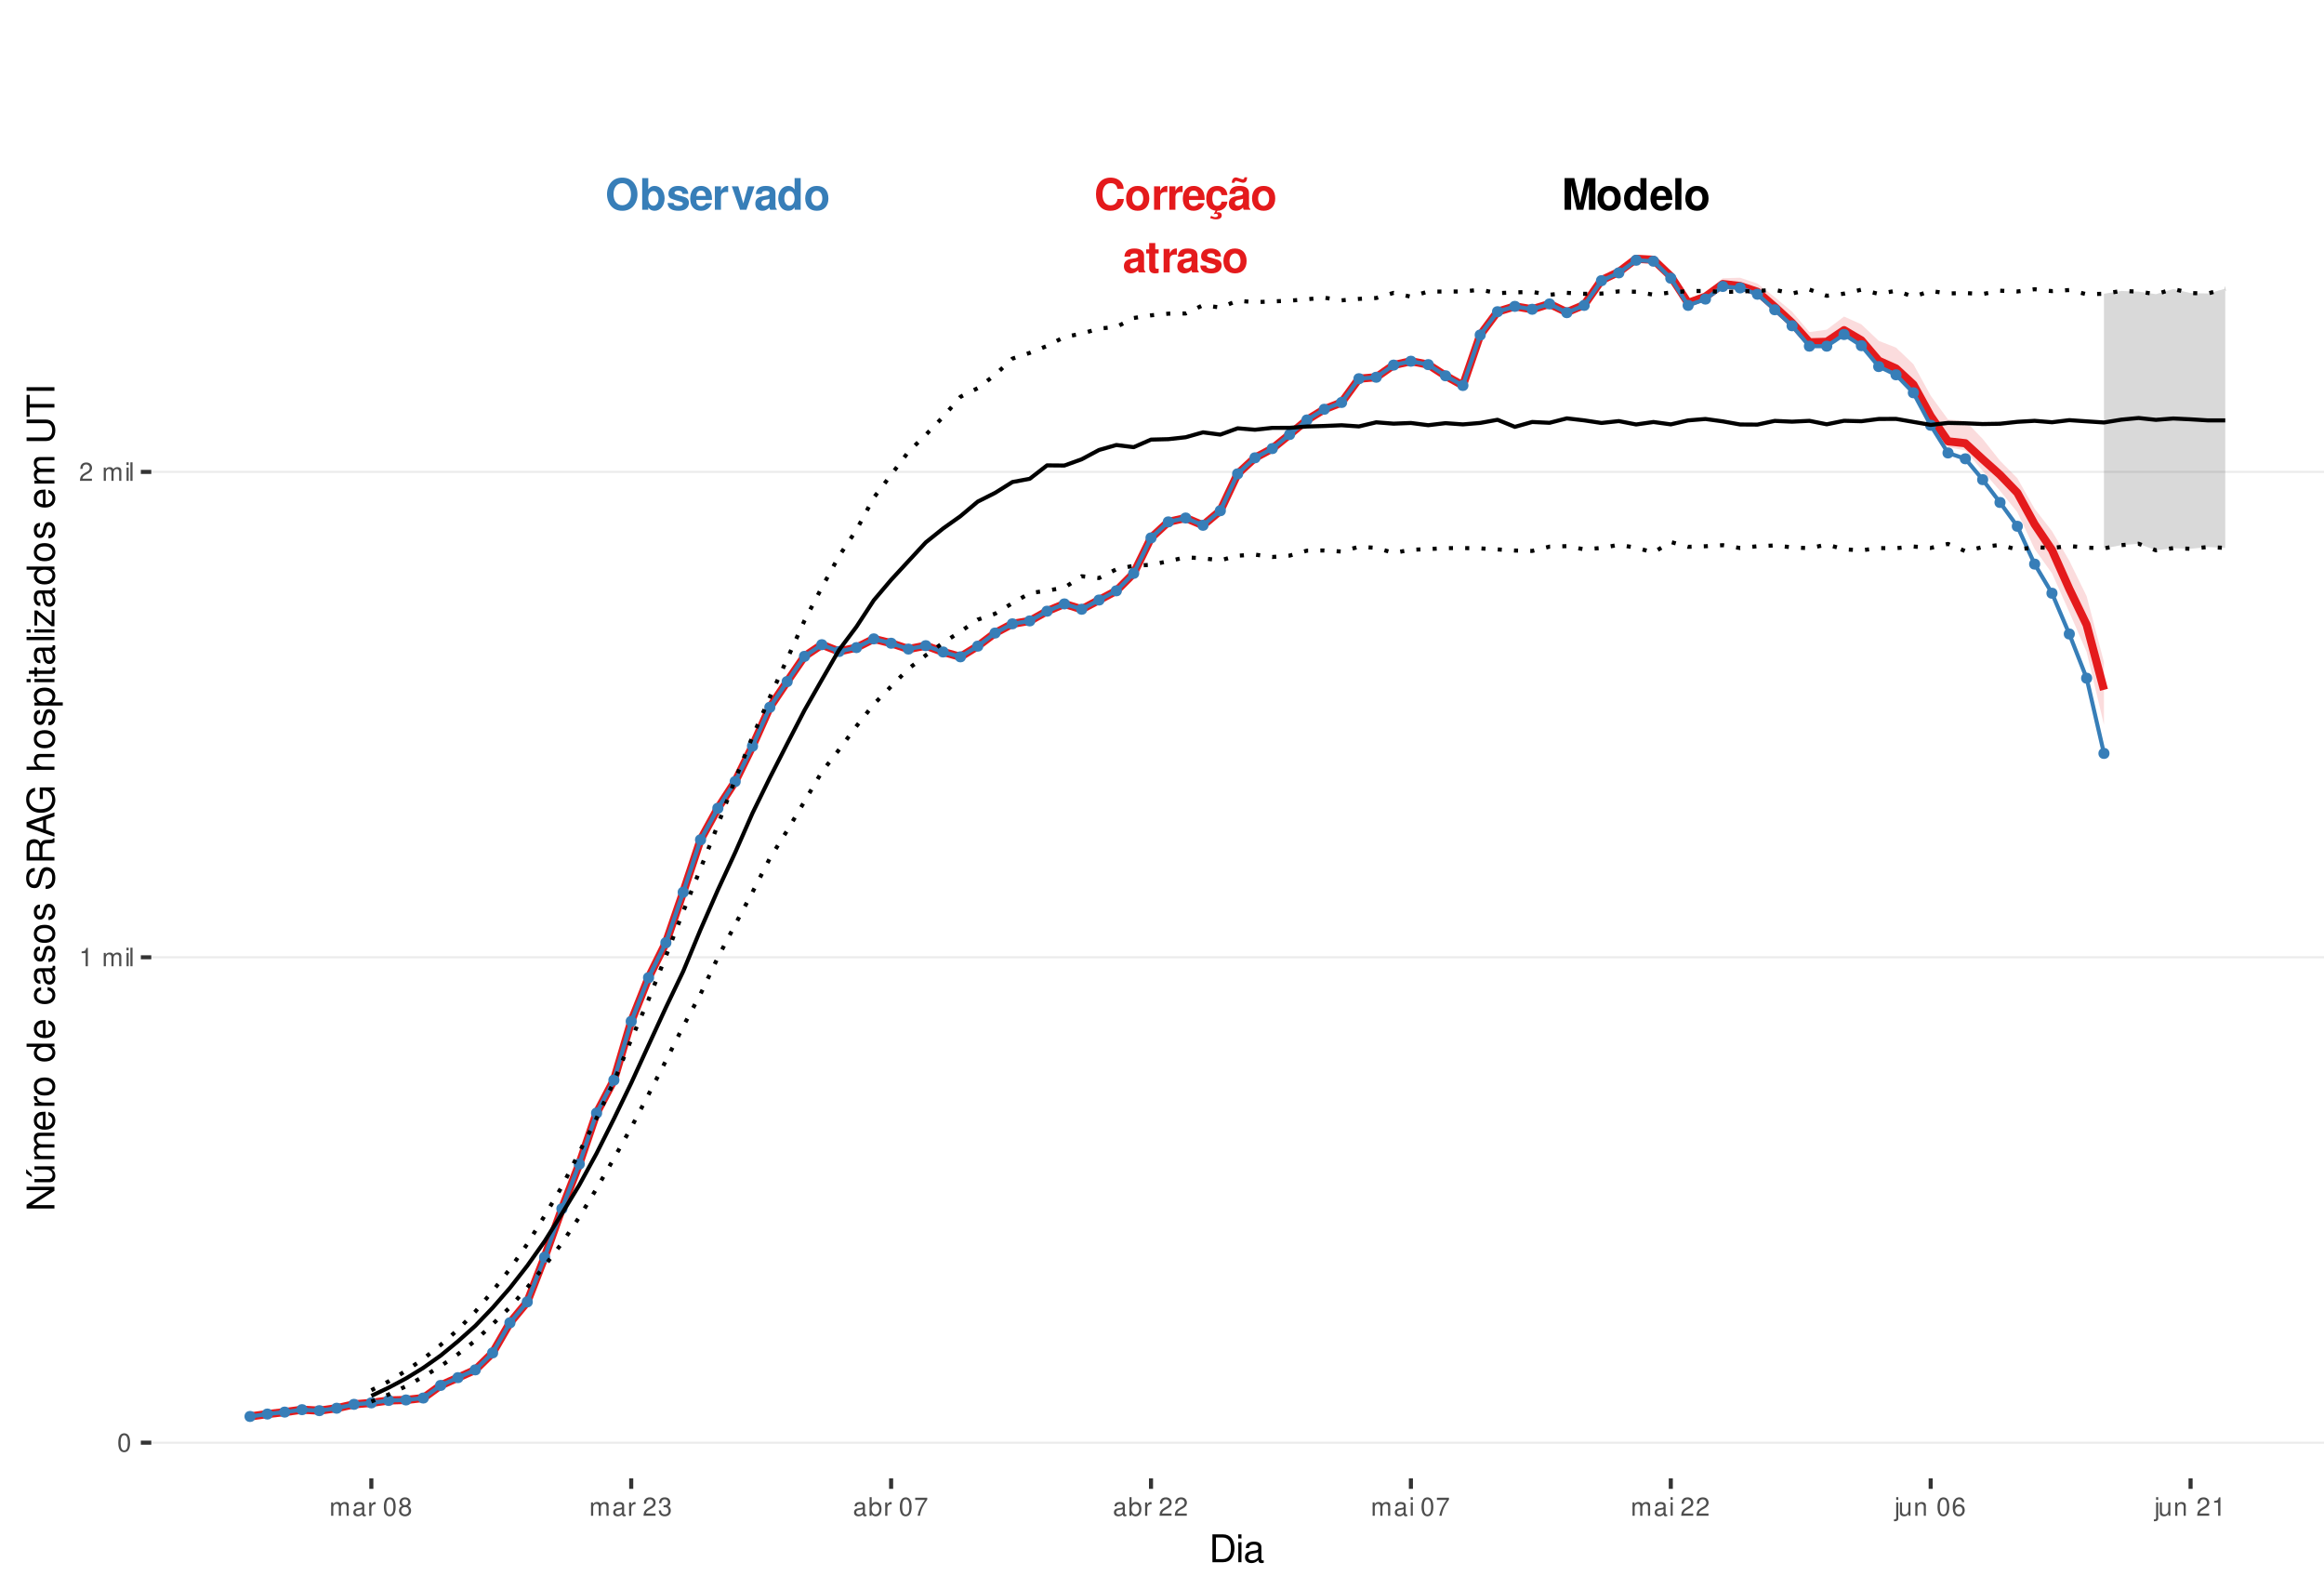 <?xml version="1.0" encoding="UTF-8"?>
<svg xmlns="http://www.w3.org/2000/svg" xmlns:xlink="http://www.w3.org/1999/xlink" width="609pt" height="413pt" viewBox="0 0 609 413" version="1.1">
<defs>
<g>
<symbol overflow="visible" id="glyph0-0">
<path style="stroke:none;" d=""/>
</symbol>
<symbol overflow="visible" id="glyph0-1">
<path style="stroke:none;" d="M 7.75 -5.484 C 7.703 -6.203 7.547 -6.656 7.203 -7.125 C 6.562 -7.969 5.547 -8.422 4.297 -8.422 C 1.953 -8.422 0.5 -6.75 0.5 -4.078 C 0.5 -1.406 1.938 0.266 4.25 0.266 C 6.328 0.266 7.688 -0.938 7.797 -2.828 L 6.125 -2.828 C 6.016 -1.781 5.359 -1.172 4.297 -1.172 C 2.984 -1.172 2.203 -2.234 2.203 -4.047 C 2.203 -5.875 3.016 -6.969 4.359 -6.969 C 5.344 -6.969 5.906 -6.5 6.125 -5.484 Z M 7.75 -5.484 "/>
</symbol>
<symbol overflow="visible" id="glyph0-2">
<path style="stroke:none;" d="M 3.422 -6.25 C 1.547 -6.25 0.391 -5 0.391 -2.984 C 0.391 -0.969 1.547 0.266 3.438 0.266 C 5.312 0.266 6.469 -0.969 6.469 -2.953 C 6.469 -5.031 5.344 -6.25 3.422 -6.25 Z M 3.438 -4.953 C 4.312 -4.953 4.875 -4.172 4.875 -2.969 C 4.875 -1.812 4.281 -1.031 3.438 -1.031 C 2.578 -1.031 1.984 -1.812 1.984 -2.984 C 1.984 -4.172 2.578 -4.953 3.438 -4.953 Z M 3.438 -4.953 "/>
</symbol>
<symbol overflow="visible" id="glyph0-3">
<path style="stroke:none;" d="M 0.719 -6.141 L 0.719 0 L 2.312 0 L 2.312 -3.266 C 2.312 -4.203 2.781 -4.656 3.703 -4.656 C 3.875 -4.656 4 -4.656 4.203 -4.625 L 4.203 -6.234 C 4.125 -6.25 4.078 -6.25 4.016 -6.25 C 3.281 -6.25 2.656 -5.766 2.312 -4.938 L 2.312 -6.141 Z M 0.719 -6.141 "/>
</symbol>
<symbol overflow="visible" id="glyph0-4">
<path style="stroke:none;" d="M 5.953 -2.578 C 5.969 -2.703 5.969 -2.766 5.969 -2.844 C 5.969 -3.453 5.875 -4.031 5.734 -4.453 C 5.328 -5.578 4.328 -6.25 3.094 -6.25 C 1.328 -6.25 0.25 -4.969 0.25 -2.906 C 0.25 -0.938 1.312 0.266 3.062 0.266 C 4.438 0.266 5.547 -0.516 5.906 -1.734 L 4.328 -1.734 C 4.141 -1.234 3.703 -0.953 3.109 -0.953 C 2.656 -0.953 2.297 -1.156 2.062 -1.484 C 1.922 -1.719 1.859 -1.984 1.844 -2.578 Z M 1.859 -3.625 C 1.969 -4.578 2.359 -5.031 3.078 -5.031 C 3.797 -5.031 4.234 -4.531 4.312 -3.625 Z M 1.859 -3.625 "/>
</symbol>
<symbol overflow="visible" id="glyph0-5">
<path style="stroke:none;" d="M 3.312 0.266 C 4.734 0.266 5.812 -0.703 5.938 -2.125 L 4.406 -2.125 C 4.219 -1.328 3.906 -1.031 3.281 -1.031 C 2.938 -1.031 2.594 -1.156 2.406 -1.391 C 2.141 -1.719 1.984 -2.312 1.984 -2.953 C 1.984 -3.531 2.094 -4.078 2.281 -4.438 C 2.469 -4.781 2.828 -4.953 3.281 -4.953 C 3.922 -4.953 4.234 -4.656 4.406 -3.844 L 5.938 -3.844 C 5.828 -5.344 4.828 -6.25 3.281 -6.25 C 1.438 -6.25 0.391 -5.047 0.391 -2.953 C 0.391 -1.078 1.25 0.031 2.828 0.234 L 2.328 1.203 C 2.547 1.109 2.672 1.062 2.891 1.062 C 3.234 1.062 3.469 1.234 3.469 1.469 C 3.469 1.734 3.188 1.938 2.828 1.938 C 2.5 1.938 2.203 1.859 1.641 1.594 L 1.422 2.188 C 2.125 2.438 2.484 2.5 2.984 2.5 C 3.938 2.5 4.453 2.125 4.453 1.438 C 4.453 0.938 4.125 0.641 3.578 0.641 C 3.406 0.641 3.266 0.656 3.109 0.719 Z M 3.312 0.266 "/>
</symbol>
<symbol overflow="visible" id="glyph0-6">
<path style="stroke:none;" d="M 5.953 -0.188 C 5.688 -0.453 5.594 -0.641 5.594 -0.938 L 5.594 -4.359 C 5.594 -5.609 4.75 -6.25 3.078 -6.25 C 1.422 -6.25 0.562 -5.547 0.453 -4.125 L 1.984 -4.125 C 2.062 -4.75 2.328 -4.953 3.109 -4.953 C 3.734 -4.953 4.031 -4.75 4.031 -4.344 C 4.031 -4.141 3.938 -3.969 3.766 -3.875 C 3.547 -3.75 3.547 -3.75 2.766 -3.625 L 2.125 -3.516 C 0.906 -3.312 0.312 -2.688 0.312 -1.578 C 0.312 -0.484 1.062 0.266 2.188 0.266 C 2.859 0.266 3.484 -0.016 4.047 -0.609 C 4.047 -0.297 4.078 -0.188 4.234 0 L 5.953 0 Z M 4.031 -2.469 C 4.031 -1.547 3.578 -1.031 2.781 -1.031 C 2.234 -1.031 1.906 -1.312 1.906 -1.766 C 1.906 -2.234 2.156 -2.469 2.828 -2.609 L 3.359 -2.703 C 3.781 -2.781 3.859 -2.812 4.031 -2.906 Z M 4.406 -8.516 C 4.359 -8.156 4.219 -7.969 3.984 -7.969 C 3.906 -7.969 3.672 -8.016 3.609 -8.047 L 2.781 -8.328 C 2.375 -8.469 2.359 -8.469 2.156 -8.469 C 1.531 -8.469 1.125 -7.953 1.078 -7.062 L 1.797 -7.062 C 1.859 -7.422 1.984 -7.578 2.25 -7.578 C 2.359 -7.578 2.469 -7.547 2.594 -7.5 L 3.406 -7.219 C 3.641 -7.125 3.859 -7.078 4.031 -7.078 C 4.703 -7.078 5.062 -7.547 5.109 -8.516 Z M 4.406 -8.516 "/>
</symbol>
<symbol overflow="visible" id="glyph0-7">
<path style="stroke:none;" d="M 5.953 -0.188 C 5.688 -0.453 5.594 -0.641 5.594 -0.938 L 5.594 -4.359 C 5.594 -5.609 4.75 -6.25 3.078 -6.25 C 1.422 -6.25 0.562 -5.547 0.453 -4.125 L 1.984 -4.125 C 2.062 -4.75 2.328 -4.953 3.109 -4.953 C 3.734 -4.953 4.031 -4.75 4.031 -4.344 C 4.031 -4.141 3.938 -3.969 3.766 -3.875 C 3.547 -3.75 3.547 -3.75 2.766 -3.625 L 2.125 -3.516 C 0.906 -3.312 0.312 -2.688 0.312 -1.578 C 0.312 -0.484 1.062 0.266 2.188 0.266 C 2.859 0.266 3.484 -0.016 4.047 -0.609 C 4.047 -0.297 4.078 -0.188 4.234 0 L 5.953 0 Z M 4.031 -2.469 C 4.031 -1.547 3.578 -1.031 2.781 -1.031 C 2.234 -1.031 1.906 -1.312 1.906 -1.766 C 1.906 -2.234 2.156 -2.469 2.828 -2.609 L 3.359 -2.703 C 3.781 -2.781 3.859 -2.812 4.031 -2.906 Z M 4.031 -2.469 "/>
</symbol>
<symbol overflow="visible" id="glyph0-8">
<path style="stroke:none;" d="M 3.422 -6.016 L 2.531 -6.016 L 2.531 -7.672 L 0.938 -7.672 L 0.938 -6.016 L 0.156 -6.016 L 0.156 -4.953 L 0.938 -4.953 L 0.938 -1.188 C 0.938 -0.219 1.453 0.266 2.5 0.266 C 2.859 0.266 3.125 0.234 3.422 0.141 L 3.422 -0.984 C 3.266 -0.953 3.188 -0.938 3.062 -0.938 C 2.641 -0.938 2.531 -1.062 2.531 -1.609 L 2.531 -4.953 L 3.422 -4.953 Z M 3.422 -6.016 "/>
</symbol>
<symbol overflow="visible" id="glyph0-9">
<path style="stroke:none;" d="M 5.75 -4.156 C 5.719 -5.453 4.719 -6.25 3.078 -6.25 C 1.516 -6.25 0.547 -5.453 0.547 -4.203 C 0.547 -3.781 0.672 -3.438 0.891 -3.203 C 1.109 -2.984 1.297 -2.875 1.891 -2.688 L 3.781 -2.094 C 4.188 -1.969 4.328 -1.844 4.328 -1.594 C 4.328 -1.219 3.875 -0.984 3.141 -0.984 C 2.719 -0.984 2.406 -1.062 2.203 -1.203 C 2.031 -1.328 1.953 -1.453 1.891 -1.781 L 0.328 -1.781 C 0.375 -0.438 1.359 0.266 3.234 0.266 C 4.078 0.266 4.734 0.078 5.188 -0.281 C 5.641 -0.641 5.922 -1.219 5.922 -1.812 C 5.922 -2.609 5.516 -3.125 4.703 -3.359 L 2.703 -3.953 C 2.25 -4.078 2.141 -4.172 2.141 -4.422 C 2.141 -4.766 2.5 -5 3.062 -5 C 3.828 -5 4.203 -4.719 4.203 -4.156 Z M 5.75 -4.156 "/>
</symbol>
<symbol overflow="visible" id="glyph0-10">
<path style="stroke:none;" d="M 2.453 -6.469 L 3.953 0 L 5.656 0 L 7.125 -6.469 L 7.125 0 L 8.828 0 L 8.828 -8.297 L 6.25 -8.297 L 4.797 -1.688 L 3.297 -8.297 L 0.75 -8.297 L 0.75 0 L 2.453 0 Z M 2.453 -6.469 "/>
</symbol>
<symbol overflow="visible" id="glyph0-11">
<path style="stroke:none;" d="M 4.609 0 L 6.203 0 L 6.203 -8.297 L 4.609 -8.297 L 4.609 -5.344 C 4.203 -5.953 3.688 -6.25 2.906 -6.25 C 1.438 -6.25 0.328 -4.828 0.328 -2.984 C 0.328 -2.156 0.578 -1.312 0.984 -0.719 C 1.406 -0.109 2.156 0.266 2.906 0.266 C 3.688 0.266 4.203 -0.016 4.609 -0.625 Z M 3.266 -4.906 C 4.078 -4.906 4.609 -4.141 4.609 -2.953 C 4.609 -1.844 4.062 -1.062 3.266 -1.062 C 2.469 -1.062 1.922 -1.859 1.922 -2.984 C 1.922 -4.125 2.469 -4.906 3.266 -4.906 Z M 3.266 -4.906 "/>
</symbol>
<symbol overflow="visible" id="glyph0-12">
<path style="stroke:none;" d="M 2.359 -8.297 L 0.766 -8.297 L 0.766 0 L 2.359 0 Z M 2.359 -8.297 "/>
</symbol>
<symbol overflow="visible" id="glyph0-13">
<path style="stroke:none;" d="M 4.438 -8.422 C 3.281 -8.422 2.328 -8.047 1.609 -7.281 C 0.875 -6.484 0.453 -5.328 0.453 -4.078 C 0.453 -2.844 0.875 -1.672 1.609 -0.891 C 2.328 -0.109 3.266 0.266 4.453 0.266 C 5.625 0.266 6.562 -0.109 7.281 -0.891 C 8 -1.656 8.438 -2.859 8.438 -4.031 C 8.438 -5.328 8.016 -6.5 7.281 -7.281 C 6.547 -8.062 5.641 -8.422 4.438 -8.422 Z M 4.453 -6.969 C 5.844 -6.969 6.734 -5.828 6.734 -4.031 C 6.734 -2.328 5.812 -1.188 4.453 -1.188 C 3.062 -1.188 2.156 -2.328 2.156 -4.078 C 2.156 -5.828 3.062 -6.969 4.453 -6.969 Z M 4.453 -6.969 "/>
</symbol>
<symbol overflow="visible" id="glyph0-14">
<path style="stroke:none;" d="M 0.672 -8.297 L 0.672 0 L 2.266 0 L 2.266 -0.625 C 2.656 -0.016 3.188 0.266 3.953 0.266 C 5.422 0.266 6.547 -1.141 6.547 -2.984 C 6.547 -3.828 6.297 -4.656 5.875 -5.25 C 5.453 -5.859 4.703 -6.25 3.953 -6.25 C 3.188 -6.25 2.656 -5.953 2.266 -5.344 L 2.266 -8.297 Z M 3.609 -4.906 C 4.391 -4.906 4.953 -4.125 4.953 -2.984 C 4.953 -1.859 4.406 -1.062 3.609 -1.062 C 2.797 -1.062 2.266 -1.828 2.266 -3.016 C 2.266 -4.141 2.812 -4.906 3.609 -4.906 Z M 3.609 -4.906 "/>
</symbol>
<symbol overflow="visible" id="glyph0-15">
<path style="stroke:none;" d="M 3.984 0 L 6.094 -6.141 L 4.406 -6.141 L 3.172 -1.656 L 1.844 -6.141 L 0.156 -6.141 L 2.312 0 Z M 3.984 0 "/>
</symbol>
<symbol overflow="visible" id="glyph1-0">
<path style="stroke:none;" d=""/>
</symbol>
<symbol overflow="visible" id="glyph1-1">
<path style="stroke:none;" d="M 1.828 -4.812 C 1.391 -4.812 0.984 -4.609 0.75 -4.281 C 0.438 -3.859 0.281 -3.219 0.281 -2.328 C 0.281 -0.703 0.812 0.156 1.828 0.156 C 2.828 0.156 3.375 -0.703 3.375 -2.297 C 3.375 -3.219 3.234 -3.844 2.922 -4.281 C 2.672 -4.625 2.281 -4.812 1.828 -4.812 Z M 1.828 -4.297 C 2.469 -4.297 2.781 -3.641 2.781 -2.344 C 2.781 -0.969 2.469 -0.328 1.812 -0.328 C 1.203 -0.328 0.891 -1 0.891 -2.328 C 0.891 -3.641 1.203 -4.297 1.828 -4.297 Z M 1.828 -4.297 "/>
</symbol>
<symbol overflow="visible" id="glyph1-2">
<path style="stroke:none;" d="M 1.719 -3.422 L 1.719 0 L 2.312 0 L 2.312 -4.812 L 1.922 -4.812 C 1.719 -4.078 1.578 -3.969 0.672 -3.859 L 0.672 -3.422 Z M 1.719 -3.422 "/>
</symbol>
<symbol overflow="visible" id="glyph1-3">
<path style="stroke:none;" d=""/>
</symbol>
<symbol overflow="visible" id="glyph1-4">
<path style="stroke:none;" d="M 0.469 -3.484 L 0.469 0 L 1.031 0 L 1.031 -2.188 C 1.031 -2.703 1.391 -3.109 1.844 -3.109 C 2.25 -3.109 2.484 -2.844 2.484 -2.406 L 2.484 0 L 3.047 0 L 3.047 -2.188 C 3.047 -2.703 3.422 -3.109 3.875 -3.109 C 4.266 -3.109 4.516 -2.844 4.516 -2.406 L 4.516 0 L 5.078 0 L 5.078 -2.609 C 5.078 -3.234 4.719 -3.594 4.062 -3.594 C 3.594 -3.594 3.312 -3.453 2.984 -3.062 C 2.781 -3.422 2.5 -3.594 2.047 -3.594 C 1.578 -3.594 1.266 -3.422 0.984 -3 L 0.984 -3.484 Z M 0.469 -3.484 "/>
</symbol>
<symbol overflow="visible" id="glyph1-5">
<path style="stroke:none;" d="M 1 -3.484 L 0.453 -3.484 L 0.453 0 L 1 0 Z M 1 -4.859 L 0.438 -4.859 L 0.438 -4.156 L 1 -4.156 Z M 1 -4.859 "/>
</symbol>
<symbol overflow="visible" id="glyph1-6">
<path style="stroke:none;" d="M 1.016 -4.859 L 0.453 -4.859 L 0.453 0 L 1.016 0 Z M 1.016 -4.859 "/>
</symbol>
<symbol overflow="visible" id="glyph1-7">
<path style="stroke:none;" d="M 3.375 -0.578 L 0.891 -0.578 C 0.938 -0.984 1.156 -1.234 1.734 -1.578 L 2.406 -1.953 C 3.062 -2.328 3.406 -2.812 3.406 -3.406 C 3.406 -3.812 3.234 -4.188 2.969 -4.438 C 2.688 -4.688 2.344 -4.812 1.891 -4.812 C 1.297 -4.812 0.844 -4.594 0.578 -4.188 C 0.422 -3.938 0.344 -3.641 0.328 -3.141 L 0.922 -3.141 C 0.938 -3.469 0.984 -3.672 1.062 -3.828 C 1.219 -4.125 1.516 -4.297 1.875 -4.297 C 2.406 -4.297 2.797 -3.906 2.797 -3.391 C 2.797 -3.016 2.578 -2.672 2.156 -2.438 L 1.547 -2.078 C 0.562 -1.516 0.281 -1.062 0.219 0 L 3.375 0 Z M 3.375 -0.578 "/>
</symbol>
<symbol overflow="visible" id="glyph1-8">
<path style="stroke:none;" d="M 3.562 -0.328 C 3.5 -0.312 3.469 -0.312 3.438 -0.312 C 3.25 -0.312 3.141 -0.406 3.141 -0.578 L 3.141 -2.641 C 3.141 -3.25 2.688 -3.594 1.828 -3.594 C 1.312 -3.594 0.906 -3.438 0.672 -3.188 C 0.516 -3 0.453 -2.797 0.438 -2.453 L 0.984 -2.453 C 1.031 -2.875 1.297 -3.078 1.812 -3.078 C 2.312 -3.078 2.594 -2.891 2.594 -2.562 L 2.594 -2.406 C 2.578 -2.172 2.469 -2.078 2.016 -2.031 C 1.219 -1.922 1.109 -1.891 0.891 -1.812 C 0.484 -1.641 0.281 -1.328 0.281 -0.875 C 0.281 -0.25 0.719 0.156 1.422 0.156 C 1.859 0.156 2.219 0 2.609 -0.359 C 2.656 0 2.828 0.156 3.188 0.156 C 3.297 0.156 3.375 0.141 3.562 0.094 Z M 2.594 -1.094 C 2.594 -0.906 2.531 -0.797 2.375 -0.641 C 2.141 -0.438 1.875 -0.328 1.547 -0.328 C 1.109 -0.328 0.859 -0.547 0.859 -0.891 C 0.859 -1.266 1.094 -1.438 1.703 -1.531 C 2.297 -1.609 2.406 -1.641 2.594 -1.719 Z M 2.594 -1.094 "/>
</symbol>
<symbol overflow="visible" id="glyph1-9">
<path style="stroke:none;" d="M 0.453 -3.484 L 0.453 0 L 1.016 0 L 1.016 -1.812 C 1.031 -2.656 1.375 -3.016 2.141 -3 L 2.141 -3.562 C 2.047 -3.578 1.984 -3.594 1.922 -3.594 C 1.562 -3.594 1.297 -3.375 0.969 -2.859 L 0.969 -3.484 Z M 0.453 -3.484 "/>
</symbol>
<symbol overflow="visible" id="glyph1-10">
<path style="stroke:none;" d="M 2.609 -2.531 C 3.094 -2.828 3.25 -3.078 3.25 -3.531 C 3.25 -4.281 2.672 -4.812 1.828 -4.812 C 1 -4.812 0.406 -4.281 0.406 -3.531 C 0.406 -3.078 0.562 -2.844 1.047 -2.531 C 0.516 -2.266 0.25 -1.875 0.25 -1.344 C 0.25 -0.453 0.891 0.156 1.828 0.156 C 2.766 0.156 3.422 -0.453 3.422 -1.344 C 3.422 -1.875 3.141 -2.266 2.609 -2.531 Z M 1.828 -4.297 C 2.328 -4.297 2.656 -4 2.656 -3.516 C 2.656 -3.062 2.328 -2.766 1.828 -2.766 C 1.328 -2.766 1.016 -3.062 1.016 -3.531 C 1.016 -4 1.328 -4.297 1.828 -4.297 Z M 1.828 -2.266 C 2.422 -2.266 2.812 -1.891 2.812 -1.328 C 2.812 -0.75 2.422 -0.359 1.812 -0.359 C 1.25 -0.359 0.844 -0.766 0.844 -1.312 C 0.844 -1.891 1.234 -2.266 1.828 -2.266 Z M 1.828 -2.266 "/>
</symbol>
<symbol overflow="visible" id="glyph1-11">
<path style="stroke:none;" d="M 1.469 -2.219 L 1.797 -2.219 C 2.422 -2.219 2.766 -1.922 2.766 -1.344 C 2.766 -0.734 2.406 -0.359 1.797 -0.359 C 1.156 -0.359 0.844 -0.688 0.797 -1.391 L 0.219 -1.391 C 0.234 -1.016 0.312 -0.766 0.422 -0.547 C 0.672 -0.078 1.125 0.156 1.766 0.156 C 2.75 0.156 3.375 -0.438 3.375 -1.344 C 3.375 -1.953 3.141 -2.297 2.562 -2.484 C 3.016 -2.672 3.234 -3 3.234 -3.484 C 3.234 -4.312 2.688 -4.812 1.797 -4.812 C 0.844 -4.812 0.328 -4.281 0.312 -3.266 L 0.906 -3.266 C 0.906 -3.547 0.938 -3.719 1 -3.875 C 1.141 -4.141 1.438 -4.297 1.797 -4.297 C 2.312 -4.297 2.625 -3.984 2.625 -3.469 C 2.625 -3.125 2.516 -2.922 2.25 -2.812 C 2.094 -2.75 1.875 -2.719 1.469 -2.703 Z M 1.469 -2.219 "/>
</symbol>
<symbol overflow="visible" id="glyph1-12">
<path style="stroke:none;" d="M 0.359 -4.859 L 0.359 0 L 0.859 0 L 0.859 -0.453 C 1.125 -0.047 1.484 0.156 1.969 0.156 C 2.875 0.156 3.484 -0.594 3.484 -1.75 C 3.484 -2.891 2.922 -3.594 1.984 -3.594 C 1.516 -3.594 1.172 -3.406 0.906 -3.016 L 0.906 -4.859 Z M 1.891 -3.062 C 2.5 -3.062 2.906 -2.531 2.906 -1.703 C 2.906 -0.906 2.484 -0.359 1.891 -0.359 C 1.297 -0.359 0.906 -0.906 0.906 -1.719 C 0.906 -2.531 1.297 -3.062 1.891 -3.062 Z M 1.891 -3.062 "/>
</symbol>
<symbol overflow="visible" id="glyph1-13">
<path style="stroke:none;" d="M 3.469 -4.719 L 0.312 -4.719 L 0.312 -4.141 L 2.859 -4.141 C 1.734 -2.531 1.266 -1.547 0.922 0 L 1.547 0 C 1.797 -1.516 2.391 -2.812 3.469 -4.234 Z M 3.469 -4.719 "/>
</symbol>
<symbol overflow="visible" id="glyph1-14">
<path style="stroke:none;" d="M 0.469 -3.484 L 0.469 0.5 C 0.469 0.859 0.359 0.969 0.016 0.969 C -0.031 0.969 -0.047 0.969 -0.125 0.953 L -0.125 1.438 C -0.047 1.438 -0.016 1.453 0.062 1.453 C 0.688 1.453 1.016 1.203 1.016 0.719 L 1.016 -3.484 Z M 1.016 -4.859 L 0.469 -4.859 L 0.469 -4.156 L 1.016 -4.156 Z M 1.016 -4.859 "/>
</symbol>
<symbol overflow="visible" id="glyph1-15">
<path style="stroke:none;" d="M 3.203 0 L 3.203 -3.484 L 2.656 -3.484 L 2.656 -1.516 C 2.656 -0.797 2.281 -0.328 1.703 -0.328 C 1.266 -0.328 0.984 -0.594 0.984 -1.016 L 0.984 -3.484 L 0.438 -3.484 L 0.438 -0.797 C 0.438 -0.219 0.859 0.156 1.547 0.156 C 2.062 0.156 2.391 -0.031 2.703 -0.484 L 2.703 0 Z M 3.203 0 "/>
</symbol>
<symbol overflow="visible" id="glyph1-16">
<path style="stroke:none;" d="M 0.469 -3.484 L 0.469 0 L 1.031 0 L 1.031 -1.922 C 1.031 -2.641 1.391 -3.109 1.969 -3.109 C 2.406 -3.109 2.688 -2.828 2.688 -2.422 L 2.688 0 L 3.234 0 L 3.234 -2.641 C 3.234 -3.219 2.812 -3.594 2.141 -3.594 C 1.625 -3.594 1.281 -3.391 0.984 -2.906 L 0.984 -3.484 Z M 0.469 -3.484 "/>
</symbol>
<symbol overflow="visible" id="glyph1-17">
<path style="stroke:none;" d="M 3.312 -3.562 C 3.203 -4.344 2.703 -4.812 1.984 -4.812 C 1.453 -4.812 0.984 -4.562 0.719 -4.125 C 0.406 -3.656 0.281 -3.062 0.281 -2.203 C 0.281 -1.391 0.406 -0.875 0.688 -0.453 C 0.938 -0.047 1.344 0.156 1.875 0.156 C 2.766 0.156 3.422 -0.516 3.422 -1.453 C 3.422 -2.344 2.812 -2.969 1.969 -2.969 C 1.5 -2.969 1.141 -2.797 0.891 -2.438 C 0.891 -3.641 1.266 -4.297 1.938 -4.297 C 2.344 -4.297 2.641 -4.031 2.734 -3.562 Z M 1.891 -2.453 C 2.469 -2.453 2.812 -2.047 2.812 -1.406 C 2.812 -0.812 2.422 -0.359 1.875 -0.359 C 1.328 -0.359 0.922 -0.828 0.922 -1.438 C 0.922 -2.031 1.312 -2.453 1.891 -2.453 Z M 1.891 -2.453 "/>
</symbol>
<symbol overflow="visible" id="glyph2-0">
<path style="stroke:none;" d=""/>
</symbol>
<symbol overflow="visible" id="glyph2-1">
<path style="stroke:none;" d="M 0.891 0 L 3.703 0 C 5.547 0 6.672 -1.375 6.672 -3.656 C 6.672 -5.906 5.547 -7.297 3.703 -7.297 L 0.891 -7.297 Z M 1.812 -0.812 L 1.812 -6.469 L 3.547 -6.469 C 4.984 -6.469 5.734 -5.5 5.734 -3.641 C 5.734 -1.797 4.984 -0.812 3.547 -0.812 Z M 1.812 -0.812 "/>
</symbol>
<symbol overflow="visible" id="glyph2-2">
<path style="stroke:none;" d="M 1.5 -5.234 L 0.672 -5.234 L 0.672 0 L 1.5 0 Z M 1.5 -7.297 L 0.656 -7.297 L 0.656 -6.234 L 1.5 -6.234 Z M 1.5 -7.297 "/>
</symbol>
<symbol overflow="visible" id="glyph2-3">
<path style="stroke:none;" d="M 5.344 -0.484 C 5.266 -0.469 5.219 -0.469 5.172 -0.469 C 4.875 -0.469 4.719 -0.625 4.719 -0.875 L 4.719 -3.953 C 4.719 -4.891 4.047 -5.391 2.75 -5.391 C 1.984 -5.391 1.375 -5.172 1.016 -4.781 C 0.766 -4.516 0.672 -4.203 0.656 -3.688 L 1.484 -3.688 C 1.562 -4.328 1.938 -4.625 2.719 -4.625 C 3.484 -4.625 3.891 -4.344 3.891 -3.844 L 3.891 -3.625 C 3.875 -3.266 3.703 -3.125 3.016 -3.047 C 1.844 -2.891 1.656 -2.844 1.344 -2.719 C 0.734 -2.453 0.422 -2 0.422 -1.312 C 0.422 -0.375 1.078 0.234 2.141 0.234 C 2.797 0.234 3.328 0 3.922 -0.547 C 3.984 0 4.234 0.234 4.781 0.234 C 4.953 0.234 5.062 0.203 5.344 0.141 Z M 3.891 -1.656 C 3.891 -1.375 3.812 -1.203 3.562 -0.969 C 3.219 -0.656 2.812 -0.5 2.312 -0.5 C 1.672 -0.5 1.297 -0.812 1.297 -1.344 C 1.297 -1.891 1.656 -2.172 2.547 -2.297 C 3.438 -2.422 3.609 -2.453 3.891 -2.594 Z M 3.891 -1.656 "/>
</symbol>
<symbol overflow="visible" id="glyph3-0">
<path style="stroke:none;" d=""/>
</symbol>
<symbol overflow="visible" id="glyph3-1">
<path style="stroke:none;" d="M -7.297 -6.453 L -7.297 -5.578 L -1.328 -5.578 L -7.297 -1.766 L -7.297 -0.766 L 0 -0.766 L 0 -1.641 L -5.906 -1.641 L 0 -5.406 L 0 -6.453 Z M -7.297 -6.453 "/>
</symbol>
<symbol overflow="visible" id="glyph3-2">
<path style="stroke:none;" d="M 0 -4.812 L -5.234 -4.812 L -5.234 -3.984 L -2.266 -3.984 C -1.203 -3.984 -0.5 -3.438 -0.5 -2.562 C -0.5 -1.906 -0.906 -1.484 -1.531 -1.484 L -5.234 -1.484 L -5.234 -0.656 L -1.203 -0.656 C -0.328 -0.656 0.234 -1.297 0.234 -2.312 C 0.234 -3.094 -0.047 -3.578 -0.734 -4.062 L 0 -4.062 Z M -7.406 -2.953 L -5.922 -2 L -5.922 -2.594 L -7.406 -4.094 Z M -7.406 -2.953 "/>
</symbol>
<symbol overflow="visible" id="glyph3-3">
<path style="stroke:none;" d="M -5.234 -0.703 L 0 -0.703 L 0 -1.547 L -3.297 -1.547 C -4.047 -1.547 -4.656 -2.094 -4.656 -2.766 C -4.656 -3.391 -4.281 -3.734 -3.609 -3.734 L 0 -3.734 L 0 -4.578 L -3.297 -4.578 C -4.047 -4.578 -4.656 -5.125 -4.656 -5.812 C -4.656 -6.422 -4.266 -6.781 -3.609 -6.781 L 0 -6.781 L 0 -7.625 L -3.938 -7.625 C -4.875 -7.625 -5.391 -7.078 -5.391 -6.094 C -5.391 -5.406 -5.188 -4.984 -4.594 -4.484 C -5.156 -4.188 -5.391 -3.766 -5.391 -3.078 C -5.391 -2.375 -5.125 -1.906 -4.5 -1.469 L -5.234 -1.469 Z M -5.234 -0.703 "/>
</symbol>
<symbol overflow="visible" id="glyph3-4">
<path style="stroke:none;" d="M -2.344 -5.125 C -3.141 -5.125 -3.625 -5.062 -4.016 -4.922 C -4.875 -4.578 -5.391 -3.781 -5.391 -2.797 C -5.391 -1.344 -4.281 -0.406 -2.547 -0.406 C -0.812 -0.406 0.234 -1.297 0.234 -2.781 C 0.234 -3.984 -0.453 -4.812 -1.594 -5.016 L -1.594 -4.188 C -0.906 -3.953 -0.547 -3.484 -0.547 -2.812 C -0.547 -2.281 -0.781 -1.828 -1.219 -1.547 C -1.516 -1.344 -1.812 -1.281 -2.344 -1.266 Z M -3.016 -1.297 C -3.984 -1.359 -4.625 -1.953 -4.625 -2.797 C -4.625 -3.641 -3.953 -4.234 -3.016 -4.234 Z M -3.016 -1.297 "/>
</symbol>
<symbol overflow="visible" id="glyph3-5">
<path style="stroke:none;" d="M -5.234 -0.688 L 0 -0.688 L 0 -1.531 L -2.719 -1.531 C -3.984 -1.547 -4.547 -2.062 -4.516 -3.203 L -5.359 -3.203 C -5.375 -3.062 -5.391 -2.984 -5.391 -2.891 C -5.391 -2.344 -5.062 -1.938 -4.297 -1.453 L -5.234 -1.453 Z M -5.234 -0.688 "/>
</symbol>
<symbol overflow="visible" id="glyph3-6">
<path style="stroke:none;" d="M -5.391 -2.719 C -5.391 -1.234 -4.344 -0.359 -2.578 -0.359 C -0.812 -0.359 0.234 -1.234 0.234 -2.734 C 0.234 -4.203 -0.812 -5.094 -2.547 -5.094 C -4.359 -5.094 -5.391 -4.234 -5.391 -2.719 Z M -4.625 -2.734 C -4.625 -3.672 -3.844 -4.234 -2.547 -4.234 C -1.312 -4.234 -0.547 -3.656 -0.547 -2.734 C -0.547 -1.797 -1.312 -1.234 -2.578 -1.234 C -3.844 -1.234 -4.625 -1.797 -4.625 -2.734 Z M -4.625 -2.734 "/>
</symbol>
<symbol overflow="visible" id="glyph3-7">
<path style="stroke:none;" d=""/>
</symbol>
<symbol overflow="visible" id="glyph3-8">
<path style="stroke:none;" d="M -7.297 -4.953 L -7.297 -4.125 L -4.578 -4.125 C -5.109 -3.766 -5.391 -3.203 -5.391 -2.516 C -5.391 -1.156 -4.297 -0.266 -2.625 -0.266 C -0.859 -0.266 0.234 -1.125 0.234 -2.547 C 0.234 -3.266 -0.047 -3.766 -0.688 -4.203 L 0 -4.203 L 0 -4.953 Z M -4.609 -2.656 C -4.609 -3.547 -3.812 -4.125 -2.562 -4.125 C -1.344 -4.125 -0.547 -3.547 -0.547 -2.656 C -0.547 -1.734 -1.359 -1.125 -2.578 -1.125 C -3.797 -1.125 -4.609 -1.734 -4.609 -2.656 Z M -4.609 -2.656 "/>
</symbol>
<symbol overflow="visible" id="glyph3-9">
<path style="stroke:none;" d="M -3.484 -4.703 C -3.984 -4.672 -4.312 -4.562 -4.609 -4.359 C -5.094 -4 -5.391 -3.375 -5.391 -2.641 C -5.391 -1.219 -4.266 -0.312 -2.531 -0.312 C -0.844 -0.312 0.234 -1.203 0.234 -2.625 C 0.234 -3.875 -0.516 -4.672 -1.797 -4.766 L -1.797 -3.938 C -0.953 -3.797 -0.547 -3.359 -0.547 -2.656 C -0.547 -1.734 -1.297 -1.188 -2.531 -1.188 C -3.844 -1.188 -4.625 -1.719 -4.625 -2.625 C -4.625 -3.328 -4.203 -3.766 -3.484 -3.875 Z M -3.484 -4.703 "/>
</symbol>
<symbol overflow="visible" id="glyph3-10">
<path style="stroke:none;" d="M -0.484 -5.344 C -0.469 -5.266 -0.469 -5.219 -0.469 -5.172 C -0.469 -4.875 -0.625 -4.719 -0.875 -4.719 L -3.953 -4.719 C -4.891 -4.719 -5.391 -4.047 -5.391 -2.75 C -5.391 -1.984 -5.172 -1.375 -4.781 -1.016 C -4.516 -0.766 -4.203 -0.672 -3.688 -0.656 L -3.688 -1.484 C -4.328 -1.562 -4.625 -1.938 -4.625 -2.719 C -4.625 -3.484 -4.344 -3.891 -3.844 -3.891 L -3.625 -3.891 C -3.266 -3.875 -3.125 -3.703 -3.047 -3.016 C -2.891 -1.844 -2.844 -1.656 -2.719 -1.344 C -2.453 -0.734 -2 -0.422 -1.312 -0.422 C -0.375 -0.422 0.234 -1.078 0.234 -2.141 C 0.234 -2.797 0 -3.328 -0.547 -3.922 C 0 -3.984 0.234 -4.234 0.234 -4.781 C 0.234 -4.953 0.203 -5.062 0.141 -5.344 Z M -1.656 -3.891 C -1.375 -3.891 -1.203 -3.812 -0.969 -3.562 C -0.656 -3.219 -0.5 -2.812 -0.5 -2.312 C -0.5 -1.672 -0.812 -1.297 -1.344 -1.297 C -1.891 -1.297 -2.172 -1.656 -2.297 -2.547 C -2.422 -3.438 -2.453 -3.609 -2.594 -3.891 Z M -1.656 -3.891 "/>
</symbol>
<symbol overflow="visible" id="glyph3-11">
<path style="stroke:none;" d="M -3.781 -4.375 C -4.812 -4.375 -5.391 -3.688 -5.391 -2.484 C -5.391 -1.266 -4.766 -0.469 -3.797 -0.469 C -2.969 -0.469 -2.578 -0.891 -2.281 -2.125 L -2.094 -2.906 C -1.953 -3.484 -1.734 -3.719 -1.375 -3.719 C -0.875 -3.719 -0.547 -3.234 -0.547 -2.5 C -0.547 -2.047 -0.672 -1.672 -0.891 -1.453 C -1.047 -1.328 -1.188 -1.266 -1.562 -1.219 L -1.562 -0.344 C -0.344 -0.375 0.234 -1.062 0.234 -2.438 C 0.234 -3.75 -0.422 -4.594 -1.438 -4.594 C -2.203 -4.594 -2.641 -4.156 -2.891 -3.109 L -3.078 -2.312 C -3.234 -1.625 -3.453 -1.344 -3.828 -1.344 C -4.312 -1.344 -4.625 -1.766 -4.625 -2.453 C -4.625 -3.125 -4.328 -3.484 -3.781 -3.5 Z M -3.781 -4.375 "/>
</symbol>
<symbol overflow="visible" id="glyph3-12">
<path style="stroke:none;" d="M -5.156 -5.953 C -5.656 -5.953 -5.797 -5.938 -6.125 -5.766 C -6.969 -5.375 -7.406 -4.516 -7.406 -3.297 C -7.406 -1.688 -6.594 -0.703 -5.266 -0.703 C -4.375 -0.703 -3.812 -1.172 -3.562 -2.125 L -3.094 -3.938 C -2.844 -4.875 -2.484 -5.281 -1.906 -5.281 C -1.516 -5.281 -1.125 -5.062 -0.906 -4.766 C -0.688 -4.469 -0.594 -4.016 -0.594 -3.422 C -0.594 -2.625 -0.781 -2.094 -1.203 -1.734 C -1.516 -1.469 -1.875 -1.344 -2.312 -1.359 L -2.312 -0.484 C -1.656 -0.484 -1.203 -0.625 -0.812 -0.906 C -0.125 -1.406 0.234 -2.25 0.234 -3.359 C 0.234 -4.234 0.031 -4.938 -0.328 -5.406 C -0.719 -5.906 -1.375 -6.203 -2 -6.203 C -2.906 -6.203 -3.562 -5.656 -3.828 -4.656 L -4.312 -2.828 C -4.562 -1.953 -4.844 -1.625 -5.406 -1.625 C -6.141 -1.625 -6.625 -2.281 -6.625 -3.266 C -6.625 -4.422 -6.109 -5.062 -5.156 -5.078 Z M -5.156 -5.953 "/>
</symbol>
<symbol overflow="visible" id="glyph3-13">
<path style="stroke:none;" d="M -3.141 -1.859 L -3.141 -4.266 C -3.141 -5.094 -2.734 -5.453 -1.844 -5.453 L -1.188 -5.453 C -0.734 -5.453 -0.297 -5.531 0 -5.656 L 0 -6.797 L -0.234 -6.797 C -0.469 -6.438 -0.734 -6.375 -1.703 -6.344 C -2.906 -6.344 -3.266 -6.156 -3.594 -5.359 C -4.016 -6.188 -4.5 -6.516 -5.344 -6.516 C -6.594 -6.516 -7.297 -5.734 -7.297 -4.297 L -7.297 -0.938 L 0 -0.938 L 0 -1.859 Z M -3.953 -1.859 L -6.469 -1.859 L -6.469 -4.109 C -6.469 -4.625 -6.391 -4.938 -6.188 -5.156 C -5.984 -5.406 -5.656 -5.547 -5.219 -5.547 C -4.344 -5.547 -3.953 -5.094 -3.953 -4.109 Z M -3.953 -1.859 "/>
</symbol>
<symbol overflow="visible" id="glyph3-14">
<path style="stroke:none;" d="M -2.188 -4.734 L 0 -5.484 L 0 -6.531 L -7.297 -3.969 L -7.297 -2.766 L 0 -0.172 L 0 -1.156 L -2.188 -1.938 Z M -2.969 -4.484 L -2.969 -2.156 L -6.297 -3.359 Z M -2.969 -4.484 "/>
</symbol>
<symbol overflow="visible" id="glyph3-15">
<path style="stroke:none;" d="M -3.844 -7.094 L -3.844 -4.047 L -3.031 -4.047 L -3.031 -6.266 L -2.828 -6.266 C -1.531 -6.266 -0.594 -5.312 -0.594 -3.984 C -0.594 -3.234 -0.859 -2.562 -1.328 -2.141 C -1.844 -1.656 -2.719 -1.375 -3.625 -1.375 C -5.406 -1.375 -6.594 -2.391 -6.594 -3.938 C -6.594 -5.047 -6.016 -5.844 -5.078 -6.047 L -5.078 -6.984 C -6.562 -6.734 -7.406 -5.609 -7.406 -3.938 C -7.406 -3.047 -7.188 -2.328 -6.703 -1.766 C -6.016 -0.906 -4.875 -0.438 -3.562 -0.438 C -1.328 -0.438 0.234 -1.812 0.234 -3.781 C 0.234 -4.766 -0.141 -5.547 -0.938 -6.266 L 0.047 -6.5 L 0.047 -7.094 Z M -3.844 -7.094 "/>
</symbol>
<symbol overflow="visible" id="glyph3-16">
<path style="stroke:none;" d="M -7.297 -0.703 L 0 -0.703 L 0 -1.531 L -2.891 -1.531 C -3.953 -1.531 -4.656 -2.094 -4.656 -2.953 C -4.656 -3.234 -4.578 -3.484 -4.438 -3.688 C -4.25 -3.938 -4 -4.031 -3.625 -4.031 L 0 -4.031 L 0 -4.859 L -3.953 -4.859 C -4.844 -4.859 -5.391 -4.234 -5.391 -3.203 C -5.391 -2.469 -5.156 -2.016 -4.516 -1.531 L -7.297 -1.531 Z M -7.297 -0.703 "/>
</symbol>
<symbol overflow="visible" id="glyph3-17">
<path style="stroke:none;" d="M 2.188 -0.547 L 2.188 -1.375 L -0.547 -1.375 C -0.016 -1.812 0.234 -2.312 0.234 -2.984 C 0.234 -4.344 -0.859 -5.234 -2.531 -5.234 C -4.297 -5.234 -5.391 -4.375 -5.391 -2.984 C -5.391 -2.266 -5.062 -1.703 -4.453 -1.312 L -5.234 -1.312 L -5.234 -0.547 Z M -4.609 -2.844 C -4.609 -3.766 -3.797 -4.359 -2.547 -4.359 C -1.359 -4.359 -0.547 -3.75 -0.547 -2.844 C -0.547 -1.953 -1.344 -1.375 -2.578 -1.375 C -3.812 -1.375 -4.609 -1.953 -4.609 -2.844 Z M -4.609 -2.844 "/>
</symbol>
<symbol overflow="visible" id="glyph3-18">
<path style="stroke:none;" d="M -5.234 -1.5 L -5.234 -0.672 L 0 -0.672 L 0 -1.5 Z M -7.297 -1.5 L -7.297 -0.656 L -6.234 -0.656 L -6.234 -1.5 Z M -7.297 -1.5 "/>
</symbol>
<symbol overflow="visible" id="glyph3-19">
<path style="stroke:none;" d="M -5.234 -2.547 L -5.234 -1.688 L -6.688 -1.688 L -6.688 -0.844 L -5.234 -0.844 L -5.234 -0.141 L -4.562 -0.141 L -4.562 -0.844 L -0.594 -0.844 C -0.062 -0.844 0.234 -1.203 0.234 -1.859 C 0.234 -2.078 0.203 -2.266 0.156 -2.547 L -0.547 -2.547 C -0.516 -2.422 -0.5 -2.312 -0.5 -2.141 C -0.5 -1.781 -0.594 -1.688 -0.969 -1.688 L -4.562 -1.688 L -4.562 -2.547 Z M -5.234 -2.547 "/>
</symbol>
<symbol overflow="visible" id="glyph3-20">
<path style="stroke:none;" d="M -7.297 -1.516 L -7.297 -0.688 L 0 -0.688 L 0 -1.516 Z M -7.297 -1.516 "/>
</symbol>
<symbol overflow="visible" id="glyph3-21">
<path style="stroke:none;" d="M -5.234 -4.438 L -5.234 -0.516 L -4.516 -0.516 L -4.516 -3.438 L -0.75 -0.312 L 0 -0.312 L 0 -4.562 L -0.734 -4.562 L -0.734 -1.312 L -4.5 -4.438 Z M -5.234 -4.438 "/>
</symbol>
<symbol overflow="visible" id="glyph3-22">
<path style="stroke:none;" d="M -7.297 -5.516 L -2.172 -5.516 C -1.188 -5.516 -0.594 -4.812 -0.594 -3.641 C -0.594 -3.094 -0.719 -2.656 -0.969 -2.312 C -1.25 -1.953 -1.625 -1.781 -2.172 -1.781 L -7.297 -1.781 L -7.297 -0.844 L -2.172 -0.844 C -0.688 -0.844 0.234 -1.906 0.234 -3.641 C 0.234 -5.344 -0.703 -6.453 -2.172 -6.453 L -7.297 -6.453 Z M -7.297 -5.516 "/>
</symbol>
<symbol overflow="visible" id="glyph3-23">
<path style="stroke:none;" d="M -6.469 -3.547 L -6.469 -5.938 L -7.297 -5.938 L -7.297 -0.203 L -6.469 -0.203 L -6.469 -2.609 L 0 -2.609 L 0 -3.547 Z M -6.469 -3.547 "/>
</symbol>
<symbol overflow="visible" id="glyph3-24">
<path style="stroke:none;" d="M -7.297 -1.938 L -7.297 -1 L 0 -1 L 0 -1.938 Z M -7.297 -1.938 "/>
</symbol>
</g>
<clipPath id="clip1">
  <path d="M 39.645 30.441 L 609 30.441 L 609 387.328 L 39.645 387.328 Z M 39.645 30.441 "/>
</clipPath>
<clipPath id="clip2">
  <path d="M 39.645 377 L 609 377 L 609 379 L 39.645 379 Z M 39.645 377 "/>
</clipPath>
<clipPath id="clip3">
  <path d="M 39.645 250 L 609 250 L 609 252 L 39.645 252 Z M 39.645 250 "/>
</clipPath>
<clipPath id="clip4">
  <path d="M 39.645 123 L 609 123 L 609 124 L 39.645 124 Z M 39.645 123 "/>
</clipPath>
</defs>
<g id="surface319">
<rect x="0" y="0" width="609" height="413" style="fill:rgb(100%,100%,100%);fill-opacity:1;stroke:none;"/>
<rect x="0" y="0" width="609" height="413" style="fill:rgb(100%,100%,100%);fill-opacity:1;stroke:none;"/>
<path style="fill:none;stroke-width:1.067;stroke-linecap:round;stroke-linejoin:round;stroke:rgb(100%,100%,100%);stroke-opacity:1;stroke-miterlimit:10;" d="M 0 413 L 609 413 L 609 0 L 0 0 Z M 0 413 "/>
<g clip-path="url(#clip1)" clip-rule="nonzero">
<path style=" stroke:none;fill-rule:nonzero;fill:rgb(100%,100%,100%);fill-opacity:1;" d="M 39.645 387.328 L 609 387.328 L 609 30.441 L 39.645 30.441 Z M 39.645 387.328 "/>
</g>
<g clip-path="url(#clip2)" clip-rule="nonzero">
<path style="fill:none;stroke-width:0.533;stroke-linecap:butt;stroke-linejoin:round;stroke:rgb(92.157%,92.157%,92.157%);stroke-opacity:1;stroke-miterlimit:10;" d="M 39.645 377.973 L 609 377.973 "/>
</g>
<g clip-path="url(#clip3)" clip-rule="nonzero">
<path style="fill:none;stroke-width:0.533;stroke-linecap:butt;stroke-linejoin:round;stroke:rgb(92.157%,92.157%,92.157%);stroke-opacity:1;stroke-miterlimit:10;" d="M 39.645 250.801 L 609 250.801 "/>
</g>
<g clip-path="url(#clip4)" clip-rule="nonzero">
<path style="fill:none;stroke-width:0.533;stroke-linecap:butt;stroke-linejoin:round;stroke:rgb(92.157%,92.157%,92.157%);stroke-opacity:1;stroke-miterlimit:10;" d="M 39.645 123.633 L 609 123.633 "/>
</g>
<path style=" stroke:none;fill-rule:nonzero;fill:rgb(0%,0%,0%);fill-opacity:0.149;" d="M 551.34 76.965 L 555.879 76.227 L 560.418 76.402 L 564.961 77.074 L 569.5 75.723 L 574.039 76.785 L 578.578 76.895 L 583.121 75.637 L 583.121 143.551 L 578.578 143.316 L 574.039 143.773 L 569.5 143.617 L 564.961 144.18 L 560.418 142.457 L 555.879 142.828 L 551.34 143.676 Z M 551.34 76.965 "/>
<path style=" stroke:none;fill-rule:nonzero;fill:rgb(89.412%,10.196%,10.98%);fill-opacity:0.149;" d="M 65.523 371.105 L 70.066 370.473 L 74.605 369.961 L 79.145 369.328 L 83.688 369.582 L 88.227 368.945 L 92.766 367.926 L 97.309 367.547 L 101.848 366.91 L 106.387 366.781 L 110.93 366.273 L 115.469 362.969 L 120.008 360.934 L 124.551 358.898 L 129.09 354.445 L 133.629 346.562 L 138.168 341.094 L 142.711 329.395 L 147.25 316.676 L 151.789 304.977 L 156.332 291.625 L 160.871 282.977 L 165.41 267.59 L 169.953 256.145 L 174.492 246.988 L 179.031 233.762 L 183.574 220.027 L 188.113 211.762 L 192.652 204.766 L 197.195 195.484 L 201.734 185.309 L 206.273 178.57 L 210.816 171.957 L 215.355 168.906 L 219.895 170.684 L 224.438 169.668 L 228.977 167.379 L 233.516 168.523 L 238.059 170.051 L 242.598 169.16 L 247.137 170.812 L 251.676 172.082 L 256.219 169.285 L 260.758 165.852 L 265.297 163.438 L 269.84 162.672 L 274.379 160.129 L 278.918 158.223 L 283.461 159.621 L 288 157.203 L 292.539 154.789 L 297.082 150.211 L 301.621 140.926 L 306.16 136.73 L 310.703 135.711 L 315.242 137.621 L 319.781 133.805 L 324.324 124.141 L 328.863 119.945 L 333.402 117.527 L 337.945 113.84 L 342.484 110.023 L 347.023 107.227 L 351.562 105.445 L 356.105 99.215 L 360.645 98.832 L 365.184 95.652 L 369.727 94.637 L 374.266 95.527 L 378.805 98.453 L 383.348 100.996 L 387.887 87.77 L 392.426 81.664 L 396.969 80.266 L 401.508 81.027 L 406.047 79.629 L 410.59 81.918 L 415.129 79.883 L 419.668 73.398 L 424.211 71.363 L 428.75 68.059 L 433.289 68.184 L 437.832 72.383 L 442.371 78.996 L 446.91 76.707 L 451.453 72.891 L 455.992 72.762 L 460.531 74.289 L 465.07 77.852 L 469.613 81.664 L 474.152 87.008 L 478.691 86.371 L 483.234 82.938 L 487.773 84.973 L 492.312 89.297 L 496.855 91.074 L 501.395 95.398 L 505.934 103.664 L 510.477 109.898 L 515.016 110.277 L 519.555 114.984 L 524.098 120.707 L 528.637 125.285 L 533.176 133.297 L 537.719 139.145 L 542.258 146.902 L 546.797 156.188 L 551.34 173.484 L 551.34 189.887 L 546.797 170.812 L 542.258 160.383 L 537.719 150.211 L 533.176 143.852 L 528.637 134.188 L 524.098 128.59 L 519.555 123.379 L 515.016 118.035 L 510.477 117.145 L 505.934 110.277 L 501.395 101.504 L 496.855 97.051 L 492.312 94.891 L 487.773 89.805 L 483.234 87.133 L 478.691 90.184 L 474.152 90.184 L 469.613 85.227 L 465.07 81.156 L 460.531 77.086 L 455.992 75.434 L 451.453 75.051 L 446.91 78.359 L 442.371 80.012 L 437.832 72.891 L 433.289 68.438 L 428.75 68.184 L 424.211 71.492 L 419.668 73.527 L 415.129 80.012 L 410.59 81.918 L 406.047 79.629 L 401.508 81.027 L 396.969 80.266 L 392.426 81.664 L 387.887 87.77 L 383.348 100.996 L 378.805 98.453 L 374.266 95.527 L 369.727 94.637 L 365.184 95.652 L 360.645 98.832 L 356.105 99.215 L 351.562 105.445 L 347.023 107.227 L 342.484 110.023 L 337.945 113.84 L 333.402 117.527 L 328.863 119.945 L 324.324 124.141 L 319.781 133.805 L 315.242 137.621 L 310.703 135.711 L 306.16 136.73 L 301.621 140.926 L 297.082 150.211 L 292.539 154.789 L 288 157.203 L 283.461 159.621 L 278.918 158.223 L 274.379 160.129 L 269.84 162.672 L 265.297 163.438 L 260.758 165.852 L 256.219 169.285 L 251.676 172.082 L 247.137 170.812 L 242.598 169.16 L 238.059 170.051 L 233.516 168.523 L 228.977 167.379 L 224.438 169.668 L 219.895 170.684 L 215.355 168.906 L 210.816 171.957 L 206.273 178.57 L 201.734 185.309 L 197.195 195.484 L 192.652 204.766 L 188.113 211.762 L 183.574 220.027 L 179.031 233.762 L 174.492 246.988 L 169.953 256.145 L 165.41 267.59 L 160.871 282.977 L 156.332 291.625 L 151.789 304.977 L 147.25 316.676 L 142.711 329.395 L 138.168 341.094 L 133.629 346.562 L 129.09 354.445 L 124.551 358.898 L 120.008 360.934 L 115.469 362.969 L 110.93 366.273 L 106.387 366.781 L 101.848 366.91 L 97.309 367.547 L 92.766 367.926 L 88.227 368.945 L 83.688 369.582 L 79.145 369.328 L 74.605 369.961 L 70.066 370.473 Z M 65.523 371.105 "/>
<path style="fill:none;stroke-width:2.134;stroke-linecap:butt;stroke-linejoin:round;stroke:rgb(89.412%,10.196%,10.98%);stroke-opacity:1;stroke-miterlimit:10;" d="M 65.523 371.105 L 70.066 370.473 L 74.605 369.961 L 79.145 369.328 L 83.688 369.582 L 88.227 368.945 L 92.766 367.926 L 97.309 367.547 L 101.848 366.91 L 106.387 366.781 L 110.93 366.273 L 115.469 362.969 L 120.008 360.934 L 124.551 358.898 L 129.09 354.445 L 133.629 346.562 L 138.168 341.094 L 142.711 329.395 L 147.25 316.676 L 151.789 304.977 L 156.332 291.625 L 160.871 282.977 L 165.41 267.59 L 169.953 256.145 L 174.492 246.988 L 179.031 233.762 L 183.574 220.027 L 188.113 211.762 L 192.652 204.766 L 197.195 195.484 L 201.734 185.309 L 206.273 178.57 L 210.816 171.957 L 215.355 168.906 L 219.895 170.684 L 224.438 169.668 L 228.977 167.379 L 233.516 168.523 L 238.059 170.051 L 242.598 169.16 L 247.137 170.812 L 251.676 172.082 L 256.219 169.285 L 260.758 165.852 L 265.297 163.438 L 269.84 162.672 L 274.379 160.129 L 278.918 158.223 L 283.461 159.621 L 288 157.203 L 292.539 154.789 L 297.082 150.211 L 301.621 140.926 L 306.16 136.73 L 310.703 135.711 L 315.242 137.621 L 319.781 133.805 L 324.324 124.141 L 328.863 119.945 L 333.402 117.527 L 337.945 113.84 L 342.484 110.023 L 347.023 107.227 L 351.562 105.445 L 356.105 99.215 L 360.645 98.832 L 365.184 95.652 L 369.727 94.637 L 374.266 95.527 L 378.805 98.453 L 383.348 100.996 L 387.887 87.77 L 392.426 81.664 L 396.969 80.266 L 401.508 81.027 L 406.047 79.629 L 410.59 81.793 L 415.129 79.883 L 419.668 73.398 L 424.211 71.238 L 428.75 67.805 L 433.289 68.059 L 437.832 72.383 L 442.371 79.375 L 446.91 77.723 L 451.453 74.418 L 455.992 74.926 L 460.531 76.449 L 465.07 80.395 L 469.613 84.59 L 474.152 89.676 L 478.691 89.551 L 483.234 86.496 L 487.773 89.168 L 492.312 94.508 L 496.855 96.543 L 501.395 100.742 L 505.934 109.008 L 510.477 115.621 L 515.016 116.129 L 519.555 120.324 L 524.098 124.395 L 528.637 129.102 L 533.176 137.367 L 537.719 144.105 L 542.258 154.281 L 546.797 163.691 L 551.34 180.73 "/>
<path style="fill-rule:nonzero;fill:rgb(21.569%,49.412%,72.157%);fill-opacity:1;stroke-width:0.709;stroke-linecap:round;stroke-linejoin:round;stroke:rgb(21.569%,49.412%,72.157%);stroke-opacity:1;stroke-miterlimit:10;" d="M 66.625 371.105 C 66.625 372.574 64.422 372.574 64.422 371.105 C 64.422 369.637 66.625 369.637 66.625 371.105 "/>
<path style="fill-rule:nonzero;fill:rgb(21.569%,49.412%,72.157%);fill-opacity:1;stroke-width:0.709;stroke-linecap:round;stroke-linejoin:round;stroke:rgb(21.569%,49.412%,72.157%);stroke-opacity:1;stroke-miterlimit:10;" d="M 71.168 370.473 C 71.168 371.938 68.965 371.938 68.965 370.473 C 68.965 369.004 71.168 369.004 71.168 370.473 "/>
<path style="fill-rule:nonzero;fill:rgb(21.569%,49.412%,72.157%);fill-opacity:1;stroke-width:0.709;stroke-linecap:round;stroke-linejoin:round;stroke:rgb(21.569%,49.412%,72.157%);stroke-opacity:1;stroke-miterlimit:10;" d="M 75.707 369.961 C 75.707 371.43 73.504 371.43 73.504 369.961 C 73.504 368.492 75.707 368.492 75.707 369.961 "/>
<path style="fill-rule:nonzero;fill:rgb(21.569%,49.412%,72.157%);fill-opacity:1;stroke-width:0.709;stroke-linecap:round;stroke-linejoin:round;stroke:rgb(21.569%,49.412%,72.157%);stroke-opacity:1;stroke-miterlimit:10;" d="M 80.246 369.328 C 80.246 370.793 78.043 370.793 78.043 369.328 C 78.043 367.859 80.246 367.859 80.246 369.328 "/>
<path style="fill-rule:nonzero;fill:rgb(21.569%,49.412%,72.157%);fill-opacity:1;stroke-width:0.709;stroke-linecap:round;stroke-linejoin:round;stroke:rgb(21.569%,49.412%,72.157%);stroke-opacity:1;stroke-miterlimit:10;" d="M 84.789 369.582 C 84.789 371.051 82.586 371.051 82.586 369.582 C 82.586 368.113 84.789 368.113 84.789 369.582 "/>
<path style="fill-rule:nonzero;fill:rgb(21.569%,49.412%,72.157%);fill-opacity:1;stroke-width:0.709;stroke-linecap:round;stroke-linejoin:round;stroke:rgb(21.569%,49.412%,72.157%);stroke-opacity:1;stroke-miterlimit:10;" d="M 89.328 368.945 C 89.328 370.414 87.125 370.414 87.125 368.945 C 87.125 367.477 89.328 367.477 89.328 368.945 "/>
<path style="fill-rule:nonzero;fill:rgb(21.569%,49.412%,72.157%);fill-opacity:1;stroke-width:0.709;stroke-linecap:round;stroke-linejoin:round;stroke:rgb(21.569%,49.412%,72.157%);stroke-opacity:1;stroke-miterlimit:10;" d="M 93.867 367.926 C 93.867 369.395 91.664 369.395 91.664 367.926 C 91.664 366.461 93.867 366.461 93.867 367.926 "/>
<path style="fill-rule:nonzero;fill:rgb(21.569%,49.412%,72.157%);fill-opacity:1;stroke-width:0.709;stroke-linecap:round;stroke-linejoin:round;stroke:rgb(21.569%,49.412%,72.157%);stroke-opacity:1;stroke-miterlimit:10;" d="M 98.41 367.547 C 98.41 369.016 96.207 369.016 96.207 367.547 C 96.207 366.078 98.41 366.078 98.41 367.547 "/>
<path style="fill-rule:nonzero;fill:rgb(21.569%,49.412%,72.157%);fill-opacity:1;stroke-width:0.709;stroke-linecap:round;stroke-linejoin:round;stroke:rgb(21.569%,49.412%,72.157%);stroke-opacity:1;stroke-miterlimit:10;" d="M 102.949 366.91 C 102.949 368.379 100.746 368.379 100.746 366.91 C 100.746 365.441 102.949 365.441 102.949 366.91 "/>
<path style="fill-rule:nonzero;fill:rgb(21.569%,49.412%,72.157%);fill-opacity:1;stroke-width:0.709;stroke-linecap:round;stroke-linejoin:round;stroke:rgb(21.569%,49.412%,72.157%);stroke-opacity:1;stroke-miterlimit:10;" d="M 107.488 366.781 C 107.488 368.25 105.285 368.25 105.285 366.781 C 105.285 365.316 107.488 365.316 107.488 366.781 "/>
<path style="fill-rule:nonzero;fill:rgb(21.569%,49.412%,72.157%);fill-opacity:1;stroke-width:0.709;stroke-linecap:round;stroke-linejoin:round;stroke:rgb(21.569%,49.412%,72.157%);stroke-opacity:1;stroke-miterlimit:10;" d="M 112.027 366.273 C 112.027 367.742 109.828 367.742 109.828 366.273 C 109.828 364.805 112.027 364.805 112.027 366.273 "/>
<path style="fill-rule:nonzero;fill:rgb(21.569%,49.412%,72.157%);fill-opacity:1;stroke-width:0.709;stroke-linecap:round;stroke-linejoin:round;stroke:rgb(21.569%,49.412%,72.157%);stroke-opacity:1;stroke-miterlimit:10;" d="M 116.57 362.969 C 116.57 364.438 114.367 364.438 114.367 362.969 C 114.367 361.5 116.57 361.5 116.57 362.969 "/>
<path style="fill-rule:nonzero;fill:rgb(21.569%,49.412%,72.157%);fill-opacity:1;stroke-width:0.709;stroke-linecap:round;stroke-linejoin:round;stroke:rgb(21.569%,49.412%,72.157%);stroke-opacity:1;stroke-miterlimit:10;" d="M 121.109 360.934 C 121.109 362.402 118.906 362.402 118.906 360.934 C 118.906 359.465 121.109 359.465 121.109 360.934 "/>
<path style="fill-rule:nonzero;fill:rgb(21.569%,49.412%,72.157%);fill-opacity:1;stroke-width:0.709;stroke-linecap:round;stroke-linejoin:round;stroke:rgb(21.569%,49.412%,72.157%);stroke-opacity:1;stroke-miterlimit:10;" d="M 125.648 358.898 C 125.648 360.367 123.449 360.367 123.449 358.898 C 123.449 357.43 125.648 357.43 125.648 358.898 "/>
<path style="fill-rule:nonzero;fill:rgb(21.569%,49.412%,72.157%);fill-opacity:1;stroke-width:0.709;stroke-linecap:round;stroke-linejoin:round;stroke:rgb(21.569%,49.412%,72.157%);stroke-opacity:1;stroke-miterlimit:10;" d="M 130.191 354.445 C 130.191 355.914 127.988 355.914 127.988 354.445 C 127.988 352.98 130.191 352.98 130.191 354.445 "/>
<path style="fill-rule:nonzero;fill:rgb(21.569%,49.412%,72.157%);fill-opacity:1;stroke-width:0.709;stroke-linecap:round;stroke-linejoin:round;stroke:rgb(21.569%,49.412%,72.157%);stroke-opacity:1;stroke-miterlimit:10;" d="M 134.73 346.562 C 134.73 348.031 132.527 348.031 132.527 346.562 C 132.527 345.094 134.73 345.094 134.73 346.562 "/>
<path style="fill-rule:nonzero;fill:rgb(21.569%,49.412%,72.157%);fill-opacity:1;stroke-width:0.709;stroke-linecap:round;stroke-linejoin:round;stroke:rgb(21.569%,49.412%,72.157%);stroke-opacity:1;stroke-miterlimit:10;" d="M 139.27 341.094 C 139.27 342.562 137.07 342.562 137.07 341.094 C 137.07 339.625 139.27 339.625 139.27 341.094 "/>
<path style="fill-rule:nonzero;fill:rgb(21.569%,49.412%,72.157%);fill-opacity:1;stroke-width:0.709;stroke-linecap:round;stroke-linejoin:round;stroke:rgb(21.569%,49.412%,72.157%);stroke-opacity:1;stroke-miterlimit:10;" d="M 143.812 329.395 C 143.812 330.863 141.609 330.863 141.609 329.395 C 141.609 327.926 143.812 327.926 143.812 329.395 "/>
<path style="fill-rule:nonzero;fill:rgb(21.569%,49.412%,72.157%);fill-opacity:1;stroke-width:0.709;stroke-linecap:round;stroke-linejoin:round;stroke:rgb(21.569%,49.412%,72.157%);stroke-opacity:1;stroke-miterlimit:10;" d="M 148.352 316.676 C 148.352 318.145 146.148 318.145 146.148 316.676 C 146.148 315.211 148.352 315.211 148.352 316.676 "/>
<path style="fill-rule:nonzero;fill:rgb(21.569%,49.412%,72.157%);fill-opacity:1;stroke-width:0.709;stroke-linecap:round;stroke-linejoin:round;stroke:rgb(21.569%,49.412%,72.157%);stroke-opacity:1;stroke-miterlimit:10;" d="M 152.891 304.977 C 152.891 306.445 150.691 306.445 150.691 304.977 C 150.691 303.508 152.891 303.508 152.891 304.977 "/>
<path style="fill-rule:nonzero;fill:rgb(21.569%,49.412%,72.157%);fill-opacity:1;stroke-width:0.709;stroke-linecap:round;stroke-linejoin:round;stroke:rgb(21.569%,49.412%,72.157%);stroke-opacity:1;stroke-miterlimit:10;" d="M 157.434 291.625 C 157.434 293.094 155.23 293.094 155.23 291.625 C 155.23 290.156 157.434 290.156 157.434 291.625 "/>
<path style="fill-rule:nonzero;fill:rgb(21.569%,49.412%,72.157%);fill-opacity:1;stroke-width:0.709;stroke-linecap:round;stroke-linejoin:round;stroke:rgb(21.569%,49.412%,72.157%);stroke-opacity:1;stroke-miterlimit:10;" d="M 161.973 282.977 C 161.973 284.445 159.77 284.445 159.77 282.977 C 159.77 281.508 161.973 281.508 161.973 282.977 "/>
<path style="fill-rule:nonzero;fill:rgb(21.569%,49.412%,72.157%);fill-opacity:1;stroke-width:0.709;stroke-linecap:round;stroke-linejoin:round;stroke:rgb(21.569%,49.412%,72.157%);stroke-opacity:1;stroke-miterlimit:10;" d="M 166.512 267.59 C 166.512 269.059 164.309 269.059 164.309 267.59 C 164.309 266.121 166.512 266.121 166.512 267.59 "/>
<path style="fill-rule:nonzero;fill:rgb(21.569%,49.412%,72.157%);fill-opacity:1;stroke-width:0.709;stroke-linecap:round;stroke-linejoin:round;stroke:rgb(21.569%,49.412%,72.157%);stroke-opacity:1;stroke-miterlimit:10;" d="M 171.055 256.145 C 171.055 257.613 168.852 257.613 168.852 256.145 C 168.852 254.676 171.055 254.676 171.055 256.145 "/>
<path style="fill-rule:nonzero;fill:rgb(21.569%,49.412%,72.157%);fill-opacity:1;stroke-width:0.709;stroke-linecap:round;stroke-linejoin:round;stroke:rgb(21.569%,49.412%,72.157%);stroke-opacity:1;stroke-miterlimit:10;" d="M 175.594 246.988 C 175.594 248.457 173.391 248.457 173.391 246.988 C 173.391 245.52 175.594 245.52 175.594 246.988 "/>
<path style="fill-rule:nonzero;fill:rgb(21.569%,49.412%,72.157%);fill-opacity:1;stroke-width:0.709;stroke-linecap:round;stroke-linejoin:round;stroke:rgb(21.569%,49.412%,72.157%);stroke-opacity:1;stroke-miterlimit:10;" d="M 180.133 233.762 C 180.133 235.23 177.93 235.23 177.93 233.762 C 177.93 232.293 180.133 232.293 180.133 233.762 "/>
<path style="fill-rule:nonzero;fill:rgb(21.569%,49.412%,72.157%);fill-opacity:1;stroke-width:0.709;stroke-linecap:round;stroke-linejoin:round;stroke:rgb(21.569%,49.412%,72.157%);stroke-opacity:1;stroke-miterlimit:10;" d="M 184.676 220.027 C 184.676 221.496 182.473 221.496 182.473 220.027 C 182.473 218.559 184.676 218.559 184.676 220.027 "/>
<path style="fill-rule:nonzero;fill:rgb(21.569%,49.412%,72.157%);fill-opacity:1;stroke-width:0.709;stroke-linecap:round;stroke-linejoin:round;stroke:rgb(21.569%,49.412%,72.157%);stroke-opacity:1;stroke-miterlimit:10;" d="M 189.215 211.762 C 189.215 213.23 187.012 213.23 187.012 211.762 C 187.012 210.293 189.215 210.293 189.215 211.762 "/>
<path style="fill-rule:nonzero;fill:rgb(21.569%,49.412%,72.157%);fill-opacity:1;stroke-width:0.709;stroke-linecap:round;stroke-linejoin:round;stroke:rgb(21.569%,49.412%,72.157%);stroke-opacity:1;stroke-miterlimit:10;" d="M 193.754 204.766 C 193.754 206.234 191.551 206.234 191.551 204.766 C 191.551 203.297 193.754 203.297 193.754 204.766 "/>
<path style="fill-rule:nonzero;fill:rgb(21.569%,49.412%,72.157%);fill-opacity:1;stroke-width:0.709;stroke-linecap:round;stroke-linejoin:round;stroke:rgb(21.569%,49.412%,72.157%);stroke-opacity:1;stroke-miterlimit:10;" d="M 198.297 195.484 C 198.297 196.953 196.094 196.953 196.094 195.484 C 196.094 194.016 198.297 194.016 198.297 195.484 "/>
<path style="fill-rule:nonzero;fill:rgb(21.569%,49.412%,72.157%);fill-opacity:1;stroke-width:0.709;stroke-linecap:round;stroke-linejoin:round;stroke:rgb(21.569%,49.412%,72.157%);stroke-opacity:1;stroke-miterlimit:10;" d="M 202.836 185.309 C 202.836 186.777 200.633 186.777 200.633 185.309 C 200.633 183.84 202.836 183.84 202.836 185.309 "/>
<path style="fill-rule:nonzero;fill:rgb(21.569%,49.412%,72.157%);fill-opacity:1;stroke-width:0.709;stroke-linecap:round;stroke-linejoin:round;stroke:rgb(21.569%,49.412%,72.157%);stroke-opacity:1;stroke-miterlimit:10;" d="M 207.375 178.57 C 207.375 180.039 205.172 180.039 205.172 178.57 C 205.172 177.102 207.375 177.102 207.375 178.57 "/>
<path style="fill-rule:nonzero;fill:rgb(21.569%,49.412%,72.157%);fill-opacity:1;stroke-width:0.709;stroke-linecap:round;stroke-linejoin:round;stroke:rgb(21.569%,49.412%,72.157%);stroke-opacity:1;stroke-miterlimit:10;" d="M 211.914 171.957 C 211.914 173.426 209.715 173.426 209.715 171.957 C 209.715 170.488 211.914 170.488 211.914 171.957 "/>
<path style="fill-rule:nonzero;fill:rgb(21.569%,49.412%,72.157%);fill-opacity:1;stroke-width:0.709;stroke-linecap:round;stroke-linejoin:round;stroke:rgb(21.569%,49.412%,72.157%);stroke-opacity:1;stroke-miterlimit:10;" d="M 216.457 168.906 C 216.457 170.371 214.254 170.371 214.254 168.906 C 214.254 167.438 216.457 167.438 216.457 168.906 "/>
<path style="fill-rule:nonzero;fill:rgb(21.569%,49.412%,72.157%);fill-opacity:1;stroke-width:0.709;stroke-linecap:round;stroke-linejoin:round;stroke:rgb(21.569%,49.412%,72.157%);stroke-opacity:1;stroke-miterlimit:10;" d="M 220.996 170.684 C 220.996 172.152 218.793 172.152 218.793 170.684 C 218.793 169.215 220.996 169.215 220.996 170.684 "/>
<path style="fill-rule:nonzero;fill:rgb(21.569%,49.412%,72.157%);fill-opacity:1;stroke-width:0.709;stroke-linecap:round;stroke-linejoin:round;stroke:rgb(21.569%,49.412%,72.157%);stroke-opacity:1;stroke-miterlimit:10;" d="M 225.535 169.668 C 225.535 171.137 223.336 171.137 223.336 169.668 C 223.336 168.199 225.535 168.199 225.535 169.668 "/>
<path style="fill-rule:nonzero;fill:rgb(21.569%,49.412%,72.157%);fill-opacity:1;stroke-width:0.709;stroke-linecap:round;stroke-linejoin:round;stroke:rgb(21.569%,49.412%,72.157%);stroke-opacity:1;stroke-miterlimit:10;" d="M 230.078 167.379 C 230.078 168.848 227.875 168.848 227.875 167.379 C 227.875 165.91 230.078 165.91 230.078 167.379 "/>
<path style="fill-rule:nonzero;fill:rgb(21.569%,49.412%,72.157%);fill-opacity:1;stroke-width:0.709;stroke-linecap:round;stroke-linejoin:round;stroke:rgb(21.569%,49.412%,72.157%);stroke-opacity:1;stroke-miterlimit:10;" d="M 234.617 168.523 C 234.617 169.992 232.414 169.992 232.414 168.523 C 232.414 167.055 234.617 167.055 234.617 168.523 "/>
<path style="fill-rule:nonzero;fill:rgb(21.569%,49.412%,72.157%);fill-opacity:1;stroke-width:0.709;stroke-linecap:round;stroke-linejoin:round;stroke:rgb(21.569%,49.412%,72.157%);stroke-opacity:1;stroke-miterlimit:10;" d="M 239.156 170.051 C 239.156 171.516 236.957 171.516 236.957 170.051 C 236.957 168.582 239.156 168.582 239.156 170.051 "/>
<path style="fill-rule:nonzero;fill:rgb(21.569%,49.412%,72.157%);fill-opacity:1;stroke-width:0.709;stroke-linecap:round;stroke-linejoin:round;stroke:rgb(21.569%,49.412%,72.157%);stroke-opacity:1;stroke-miterlimit:10;" d="M 243.699 169.16 C 243.699 170.629 241.496 170.629 241.496 169.16 C 241.496 167.691 243.699 167.691 243.699 169.16 "/>
<path style="fill-rule:nonzero;fill:rgb(21.569%,49.412%,72.157%);fill-opacity:1;stroke-width:0.709;stroke-linecap:round;stroke-linejoin:round;stroke:rgb(21.569%,49.412%,72.157%);stroke-opacity:1;stroke-miterlimit:10;" d="M 248.238 170.812 C 248.238 172.281 246.035 172.281 246.035 170.812 C 246.035 169.344 248.238 169.344 248.238 170.812 "/>
<path style="fill-rule:nonzero;fill:rgb(21.569%,49.412%,72.157%);fill-opacity:1;stroke-width:0.709;stroke-linecap:round;stroke-linejoin:round;stroke:rgb(21.569%,49.412%,72.157%);stroke-opacity:1;stroke-miterlimit:10;" d="M 252.777 172.082 C 252.777 173.551 250.578 173.551 250.578 172.082 C 250.578 170.617 252.777 170.617 252.777 172.082 "/>
<path style="fill-rule:nonzero;fill:rgb(21.569%,49.412%,72.157%);fill-opacity:1;stroke-width:0.709;stroke-linecap:round;stroke-linejoin:round;stroke:rgb(21.569%,49.412%,72.157%);stroke-opacity:1;stroke-miterlimit:10;" d="M 257.32 169.285 C 257.32 170.754 255.117 170.754 255.117 169.285 C 255.117 167.816 257.32 167.816 257.32 169.285 "/>
<path style="fill-rule:nonzero;fill:rgb(21.569%,49.412%,72.157%);fill-opacity:1;stroke-width:0.709;stroke-linecap:round;stroke-linejoin:round;stroke:rgb(21.569%,49.412%,72.157%);stroke-opacity:1;stroke-miterlimit:10;" d="M 261.859 165.852 C 261.859 167.32 259.656 167.32 259.656 165.852 C 259.656 164.383 261.859 164.383 261.859 165.852 "/>
<path style="fill-rule:nonzero;fill:rgb(21.569%,49.412%,72.157%);fill-opacity:1;stroke-width:0.709;stroke-linecap:round;stroke-linejoin:round;stroke:rgb(21.569%,49.412%,72.157%);stroke-opacity:1;stroke-miterlimit:10;" d="M 266.398 163.438 C 266.398 164.902 264.199 164.902 264.199 163.438 C 264.199 161.969 266.398 161.969 266.398 163.438 "/>
<path style="fill-rule:nonzero;fill:rgb(21.569%,49.412%,72.157%);fill-opacity:1;stroke-width:0.709;stroke-linecap:round;stroke-linejoin:round;stroke:rgb(21.569%,49.412%,72.157%);stroke-opacity:1;stroke-miterlimit:10;" d="M 270.941 162.672 C 270.941 164.141 268.738 164.141 268.738 162.672 C 268.738 161.203 270.941 161.203 270.941 162.672 "/>
<path style="fill-rule:nonzero;fill:rgb(21.569%,49.412%,72.157%);fill-opacity:1;stroke-width:0.709;stroke-linecap:round;stroke-linejoin:round;stroke:rgb(21.569%,49.412%,72.157%);stroke-opacity:1;stroke-miterlimit:10;" d="M 275.48 160.129 C 275.48 161.598 273.277 161.598 273.277 160.129 C 273.277 158.66 275.48 158.66 275.48 160.129 "/>
<path style="fill-rule:nonzero;fill:rgb(21.569%,49.412%,72.157%);fill-opacity:1;stroke-width:0.709;stroke-linecap:round;stroke-linejoin:round;stroke:rgb(21.569%,49.412%,72.157%);stroke-opacity:1;stroke-miterlimit:10;" d="M 280.02 158.223 C 280.02 159.691 277.816 159.691 277.816 158.223 C 277.816 156.754 280.02 156.754 280.02 158.223 "/>
<path style="fill-rule:nonzero;fill:rgb(21.569%,49.412%,72.157%);fill-opacity:1;stroke-width:0.709;stroke-linecap:round;stroke-linejoin:round;stroke:rgb(21.569%,49.412%,72.157%);stroke-opacity:1;stroke-miterlimit:10;" d="M 284.562 159.621 C 284.562 161.09 282.359 161.09 282.359 159.621 C 282.359 158.152 284.562 158.152 284.562 159.621 "/>
<path style="fill-rule:nonzero;fill:rgb(21.569%,49.412%,72.157%);fill-opacity:1;stroke-width:0.709;stroke-linecap:round;stroke-linejoin:round;stroke:rgb(21.569%,49.412%,72.157%);stroke-opacity:1;stroke-miterlimit:10;" d="M 289.102 157.203 C 289.102 158.672 286.898 158.672 286.898 157.203 C 286.898 155.734 289.102 155.734 289.102 157.203 "/>
<path style="fill-rule:nonzero;fill:rgb(21.569%,49.412%,72.157%);fill-opacity:1;stroke-width:0.709;stroke-linecap:round;stroke-linejoin:round;stroke:rgb(21.569%,49.412%,72.157%);stroke-opacity:1;stroke-miterlimit:10;" d="M 293.641 154.789 C 293.641 156.258 291.438 156.258 291.438 154.789 C 291.438 153.32 293.641 153.32 293.641 154.789 "/>
<path style="fill-rule:nonzero;fill:rgb(21.569%,49.412%,72.157%);fill-opacity:1;stroke-width:0.709;stroke-linecap:round;stroke-linejoin:round;stroke:rgb(21.569%,49.412%,72.157%);stroke-opacity:1;stroke-miterlimit:10;" d="M 298.184 150.211 C 298.184 151.68 295.98 151.68 295.98 150.211 C 295.98 148.742 298.184 148.742 298.184 150.211 "/>
<path style="fill-rule:nonzero;fill:rgb(21.569%,49.412%,72.157%);fill-opacity:1;stroke-width:0.709;stroke-linecap:round;stroke-linejoin:round;stroke:rgb(21.569%,49.412%,72.157%);stroke-opacity:1;stroke-miterlimit:10;" d="M 302.723 140.926 C 302.723 142.395 300.52 142.395 300.52 140.926 C 300.52 139.457 302.723 139.457 302.723 140.926 "/>
<path style="fill-rule:nonzero;fill:rgb(21.569%,49.412%,72.157%);fill-opacity:1;stroke-width:0.709;stroke-linecap:round;stroke-linejoin:round;stroke:rgb(21.569%,49.412%,72.157%);stroke-opacity:1;stroke-miterlimit:10;" d="M 307.262 136.73 C 307.262 138.199 305.059 138.199 305.059 136.73 C 305.059 135.262 307.262 135.262 307.262 136.73 "/>
<path style="fill-rule:nonzero;fill:rgb(21.569%,49.412%,72.157%);fill-opacity:1;stroke-width:0.709;stroke-linecap:round;stroke-linejoin:round;stroke:rgb(21.569%,49.412%,72.157%);stroke-opacity:1;stroke-miterlimit:10;" d="M 311.805 135.711 C 311.805 137.18 309.602 137.18 309.602 135.711 C 309.602 134.246 311.805 134.246 311.805 135.711 "/>
<path style="fill-rule:nonzero;fill:rgb(21.569%,49.412%,72.157%);fill-opacity:1;stroke-width:0.709;stroke-linecap:round;stroke-linejoin:round;stroke:rgb(21.569%,49.412%,72.157%);stroke-opacity:1;stroke-miterlimit:10;" d="M 316.344 137.621 C 316.344 139.09 314.141 139.09 314.141 137.621 C 314.141 136.152 316.344 136.152 316.344 137.621 "/>
<path style="fill-rule:nonzero;fill:rgb(21.569%,49.412%,72.157%);fill-opacity:1;stroke-width:0.709;stroke-linecap:round;stroke-linejoin:round;stroke:rgb(21.569%,49.412%,72.157%);stroke-opacity:1;stroke-miterlimit:10;" d="M 320.883 133.805 C 320.883 135.273 318.68 135.273 318.68 133.805 C 318.68 132.336 320.883 132.336 320.883 133.805 "/>
<path style="fill-rule:nonzero;fill:rgb(21.569%,49.412%,72.157%);fill-opacity:1;stroke-width:0.709;stroke-linecap:round;stroke-linejoin:round;stroke:rgb(21.569%,49.412%,72.157%);stroke-opacity:1;stroke-miterlimit:10;" d="M 325.422 124.141 C 325.422 125.609 323.223 125.609 323.223 124.141 C 323.223 122.672 325.422 122.672 325.422 124.141 "/>
<path style="fill-rule:nonzero;fill:rgb(21.569%,49.412%,72.157%);fill-opacity:1;stroke-width:0.709;stroke-linecap:round;stroke-linejoin:round;stroke:rgb(21.569%,49.412%,72.157%);stroke-opacity:1;stroke-miterlimit:10;" d="M 329.965 119.945 C 329.965 121.41 327.762 121.41 327.762 119.945 C 327.762 118.477 329.965 118.477 329.965 119.945 "/>
<path style="fill-rule:nonzero;fill:rgb(21.569%,49.412%,72.157%);fill-opacity:1;stroke-width:0.709;stroke-linecap:round;stroke-linejoin:round;stroke:rgb(21.569%,49.412%,72.157%);stroke-opacity:1;stroke-miterlimit:10;" d="M 334.504 117.527 C 334.504 118.996 332.301 118.996 332.301 117.527 C 332.301 116.059 334.504 116.059 334.504 117.527 "/>
<path style="fill-rule:nonzero;fill:rgb(21.569%,49.412%,72.157%);fill-opacity:1;stroke-width:0.709;stroke-linecap:round;stroke-linejoin:round;stroke:rgb(21.569%,49.412%,72.157%);stroke-opacity:1;stroke-miterlimit:10;" d="M 339.043 113.84 C 339.043 115.309 336.844 115.309 336.844 113.84 C 336.844 112.371 339.043 112.371 339.043 113.84 "/>
<path style="fill-rule:nonzero;fill:rgb(21.569%,49.412%,72.157%);fill-opacity:1;stroke-width:0.709;stroke-linecap:round;stroke-linejoin:round;stroke:rgb(21.569%,49.412%,72.157%);stroke-opacity:1;stroke-miterlimit:10;" d="M 343.586 110.023 C 343.586 111.492 341.383 111.492 341.383 110.023 C 341.383 108.555 343.586 108.555 343.586 110.023 "/>
<path style="fill-rule:nonzero;fill:rgb(21.569%,49.412%,72.157%);fill-opacity:1;stroke-width:0.709;stroke-linecap:round;stroke-linejoin:round;stroke:rgb(21.569%,49.412%,72.157%);stroke-opacity:1;stroke-miterlimit:10;" d="M 348.125 107.227 C 348.125 108.695 345.922 108.695 345.922 107.227 C 345.922 105.758 348.125 105.758 348.125 107.227 "/>
<path style="fill-rule:nonzero;fill:rgb(21.569%,49.412%,72.157%);fill-opacity:1;stroke-width:0.709;stroke-linecap:round;stroke-linejoin:round;stroke:rgb(21.569%,49.412%,72.157%);stroke-opacity:1;stroke-miterlimit:10;" d="M 352.664 105.445 C 352.664 106.914 350.465 106.914 350.465 105.445 C 350.465 103.977 352.664 103.977 352.664 105.445 "/>
<path style="fill-rule:nonzero;fill:rgb(21.569%,49.412%,72.157%);fill-opacity:1;stroke-width:0.709;stroke-linecap:round;stroke-linejoin:round;stroke:rgb(21.569%,49.412%,72.157%);stroke-opacity:1;stroke-miterlimit:10;" d="M 357.207 99.215 C 357.207 100.684 355.004 100.684 355.004 99.215 C 355.004 97.746 357.207 97.746 357.207 99.215 "/>
<path style="fill-rule:nonzero;fill:rgb(21.569%,49.412%,72.157%);fill-opacity:1;stroke-width:0.709;stroke-linecap:round;stroke-linejoin:round;stroke:rgb(21.569%,49.412%,72.157%);stroke-opacity:1;stroke-miterlimit:10;" d="M 361.746 98.832 C 361.746 100.301 359.543 100.301 359.543 98.832 C 359.543 97.363 361.746 97.363 361.746 98.832 "/>
<path style="fill-rule:nonzero;fill:rgb(21.569%,49.412%,72.157%);fill-opacity:1;stroke-width:0.709;stroke-linecap:round;stroke-linejoin:round;stroke:rgb(21.569%,49.412%,72.157%);stroke-opacity:1;stroke-miterlimit:10;" d="M 366.285 95.652 C 366.285 97.121 364.086 97.121 364.086 95.652 C 364.086 94.184 366.285 94.184 366.285 95.652 "/>
<path style="fill-rule:nonzero;fill:rgb(21.569%,49.412%,72.157%);fill-opacity:1;stroke-width:0.709;stroke-linecap:round;stroke-linejoin:round;stroke:rgb(21.569%,49.412%,72.157%);stroke-opacity:1;stroke-miterlimit:10;" d="M 370.828 94.637 C 370.828 96.105 368.625 96.105 368.625 94.637 C 368.625 93.168 370.828 93.168 370.828 94.637 "/>
<path style="fill-rule:nonzero;fill:rgb(21.569%,49.412%,72.157%);fill-opacity:1;stroke-width:0.709;stroke-linecap:round;stroke-linejoin:round;stroke:rgb(21.569%,49.412%,72.157%);stroke-opacity:1;stroke-miterlimit:10;" d="M 375.367 95.527 C 375.367 96.996 373.164 96.996 373.164 95.527 C 373.164 94.059 375.367 94.059 375.367 95.527 "/>
<path style="fill-rule:nonzero;fill:rgb(21.569%,49.412%,72.157%);fill-opacity:1;stroke-width:0.709;stroke-linecap:round;stroke-linejoin:round;stroke:rgb(21.569%,49.412%,72.157%);stroke-opacity:1;stroke-miterlimit:10;" d="M 379.906 98.453 C 379.906 99.918 377.703 99.918 377.703 98.453 C 377.703 96.984 379.906 96.984 379.906 98.453 "/>
<path style="fill-rule:nonzero;fill:rgb(21.569%,49.412%,72.157%);fill-opacity:1;stroke-width:0.709;stroke-linecap:round;stroke-linejoin:round;stroke:rgb(21.569%,49.412%,72.157%);stroke-opacity:1;stroke-miterlimit:10;" d="M 384.449 100.996 C 384.449 102.465 382.246 102.465 382.246 100.996 C 382.246 99.527 384.449 99.527 384.449 100.996 "/>
<path style="fill-rule:nonzero;fill:rgb(21.569%,49.412%,72.157%);fill-opacity:1;stroke-width:0.709;stroke-linecap:round;stroke-linejoin:round;stroke:rgb(21.569%,49.412%,72.157%);stroke-opacity:1;stroke-miterlimit:10;" d="M 388.988 87.77 C 388.988 89.238 386.785 89.238 386.785 87.77 C 386.785 86.301 388.988 86.301 388.988 87.77 "/>
<path style="fill-rule:nonzero;fill:rgb(21.569%,49.412%,72.157%);fill-opacity:1;stroke-width:0.709;stroke-linecap:round;stroke-linejoin:round;stroke:rgb(21.569%,49.412%,72.157%);stroke-opacity:1;stroke-miterlimit:10;" d="M 393.527 81.664 C 393.527 83.133 391.324 83.133 391.324 81.664 C 391.324 80.195 393.527 80.195 393.527 81.664 "/>
<path style="fill-rule:nonzero;fill:rgb(21.569%,49.412%,72.157%);fill-opacity:1;stroke-width:0.709;stroke-linecap:round;stroke-linejoin:round;stroke:rgb(21.569%,49.412%,72.157%);stroke-opacity:1;stroke-miterlimit:10;" d="M 398.07 80.266 C 398.07 81.734 395.867 81.734 395.867 80.266 C 395.867 78.797 398.07 78.797 398.07 80.266 "/>
<path style="fill-rule:nonzero;fill:rgb(21.569%,49.412%,72.157%);fill-opacity:1;stroke-width:0.709;stroke-linecap:round;stroke-linejoin:round;stroke:rgb(21.569%,49.412%,72.157%);stroke-opacity:1;stroke-miterlimit:10;" d="M 402.609 81.027 C 402.609 82.496 400.406 82.496 400.406 81.027 C 400.406 79.562 402.609 79.562 402.609 81.027 "/>
<path style="fill-rule:nonzero;fill:rgb(21.569%,49.412%,72.157%);fill-opacity:1;stroke-width:0.709;stroke-linecap:round;stroke-linejoin:round;stroke:rgb(21.569%,49.412%,72.157%);stroke-opacity:1;stroke-miterlimit:10;" d="M 407.148 79.629 C 407.148 81.098 404.945 81.098 404.945 79.629 C 404.945 78.16 407.148 78.16 407.148 79.629 "/>
<path style="fill-rule:nonzero;fill:rgb(21.569%,49.412%,72.157%);fill-opacity:1;stroke-width:0.709;stroke-linecap:round;stroke-linejoin:round;stroke:rgb(21.569%,49.412%,72.157%);stroke-opacity:1;stroke-miterlimit:10;" d="M 411.691 81.918 C 411.691 83.387 409.488 83.387 409.488 81.918 C 409.488 80.449 411.691 80.449 411.691 81.918 "/>
<path style="fill-rule:nonzero;fill:rgb(21.569%,49.412%,72.157%);fill-opacity:1;stroke-width:0.709;stroke-linecap:round;stroke-linejoin:round;stroke:rgb(21.569%,49.412%,72.157%);stroke-opacity:1;stroke-miterlimit:10;" d="M 416.23 80.012 C 416.23 81.48 414.027 81.48 414.027 80.012 C 414.027 78.543 416.23 78.543 416.23 80.012 "/>
<path style="fill-rule:nonzero;fill:rgb(21.569%,49.412%,72.157%);fill-opacity:1;stroke-width:0.709;stroke-linecap:round;stroke-linejoin:round;stroke:rgb(21.569%,49.412%,72.157%);stroke-opacity:1;stroke-miterlimit:10;" d="M 420.77 73.527 C 420.77 74.996 418.566 74.996 418.566 73.527 C 418.566 72.059 420.77 72.059 420.77 73.527 "/>
<path style="fill-rule:nonzero;fill:rgb(21.569%,49.412%,72.157%);fill-opacity:1;stroke-width:0.709;stroke-linecap:round;stroke-linejoin:round;stroke:rgb(21.569%,49.412%,72.157%);stroke-opacity:1;stroke-miterlimit:10;" d="M 425.312 71.492 C 425.312 72.961 423.109 72.961 423.109 71.492 C 423.109 70.023 425.312 70.023 425.312 71.492 "/>
<path style="fill-rule:nonzero;fill:rgb(21.569%,49.412%,72.157%);fill-opacity:1;stroke-width:0.709;stroke-linecap:round;stroke-linejoin:round;stroke:rgb(21.569%,49.412%,72.157%);stroke-opacity:1;stroke-miterlimit:10;" d="M 429.852 68.184 C 429.852 69.652 427.648 69.652 427.648 68.184 C 427.648 66.715 429.852 66.715 429.852 68.184 "/>
<path style="fill-rule:nonzero;fill:rgb(21.569%,49.412%,72.157%);fill-opacity:1;stroke-width:0.709;stroke-linecap:round;stroke-linejoin:round;stroke:rgb(21.569%,49.412%,72.157%);stroke-opacity:1;stroke-miterlimit:10;" d="M 434.391 68.438 C 434.391 69.906 432.188 69.906 432.188 68.438 C 432.188 66.973 434.391 66.973 434.391 68.438 "/>
<path style="fill-rule:nonzero;fill:rgb(21.569%,49.412%,72.157%);fill-opacity:1;stroke-width:0.709;stroke-linecap:round;stroke-linejoin:round;stroke:rgb(21.569%,49.412%,72.157%);stroke-opacity:1;stroke-miterlimit:10;" d="M 438.93 72.891 C 438.93 74.359 436.73 74.359 436.73 72.891 C 436.73 71.422 438.93 71.422 438.93 72.891 "/>
<path style="fill-rule:nonzero;fill:rgb(21.569%,49.412%,72.157%);fill-opacity:1;stroke-width:0.709;stroke-linecap:round;stroke-linejoin:round;stroke:rgb(21.569%,49.412%,72.157%);stroke-opacity:1;stroke-miterlimit:10;" d="M 443.473 80.012 C 443.473 81.48 441.27 81.48 441.27 80.012 C 441.27 78.543 443.473 78.543 443.473 80.012 "/>
<path style="fill-rule:nonzero;fill:rgb(21.569%,49.412%,72.157%);fill-opacity:1;stroke-width:0.709;stroke-linecap:round;stroke-linejoin:round;stroke:rgb(21.569%,49.412%,72.157%);stroke-opacity:1;stroke-miterlimit:10;" d="M 448.012 78.359 C 448.012 79.828 445.809 79.828 445.809 78.359 C 445.809 76.891 448.012 76.891 448.012 78.359 "/>
<path style="fill-rule:nonzero;fill:rgb(21.569%,49.412%,72.157%);fill-opacity:1;stroke-width:0.709;stroke-linecap:round;stroke-linejoin:round;stroke:rgb(21.569%,49.412%,72.157%);stroke-opacity:1;stroke-miterlimit:10;" d="M 452.551 75.051 C 452.551 76.52 450.352 76.52 450.352 75.051 C 450.352 73.582 452.551 73.582 452.551 75.051 "/>
<path style="fill-rule:nonzero;fill:rgb(21.569%,49.412%,72.157%);fill-opacity:1;stroke-width:0.709;stroke-linecap:round;stroke-linejoin:round;stroke:rgb(21.569%,49.412%,72.157%);stroke-opacity:1;stroke-miterlimit:10;" d="M 457.094 75.434 C 457.094 76.902 454.891 76.902 454.891 75.434 C 454.891 73.965 457.094 73.965 457.094 75.434 "/>
<path style="fill-rule:nonzero;fill:rgb(21.569%,49.412%,72.157%);fill-opacity:1;stroke-width:0.709;stroke-linecap:round;stroke-linejoin:round;stroke:rgb(21.569%,49.412%,72.157%);stroke-opacity:1;stroke-miterlimit:10;" d="M 461.633 77.086 C 461.633 78.555 459.43 78.555 459.43 77.086 C 459.43 75.617 461.633 75.617 461.633 77.086 "/>
<path style="fill-rule:nonzero;fill:rgb(21.569%,49.412%,72.157%);fill-opacity:1;stroke-width:0.709;stroke-linecap:round;stroke-linejoin:round;stroke:rgb(21.569%,49.412%,72.157%);stroke-opacity:1;stroke-miterlimit:10;" d="M 466.172 81.156 C 466.172 82.625 463.973 82.625 463.973 81.156 C 463.973 79.688 466.172 79.688 466.172 81.156 "/>
<path style="fill-rule:nonzero;fill:rgb(21.569%,49.412%,72.157%);fill-opacity:1;stroke-width:0.709;stroke-linecap:round;stroke-linejoin:round;stroke:rgb(21.569%,49.412%,72.157%);stroke-opacity:1;stroke-miterlimit:10;" d="M 470.715 85.352 C 470.715 86.82 468.512 86.82 468.512 85.352 C 468.512 83.883 470.715 83.883 470.715 85.352 "/>
<path style="fill-rule:nonzero;fill:rgb(21.569%,49.412%,72.157%);fill-opacity:1;stroke-width:0.709;stroke-linecap:round;stroke-linejoin:round;stroke:rgb(21.569%,49.412%,72.157%);stroke-opacity:1;stroke-miterlimit:10;" d="M 475.254 90.695 C 475.254 92.164 473.051 92.164 473.051 90.695 C 473.051 89.227 475.254 89.227 475.254 90.695 "/>
<path style="fill-rule:nonzero;fill:rgb(21.569%,49.412%,72.157%);fill-opacity:1;stroke-width:0.709;stroke-linecap:round;stroke-linejoin:round;stroke:rgb(21.569%,49.412%,72.157%);stroke-opacity:1;stroke-miterlimit:10;" d="M 479.793 90.695 C 479.793 92.164 477.594 92.164 477.594 90.695 C 477.594 89.227 479.793 89.227 479.793 90.695 "/>
<path style="fill-rule:nonzero;fill:rgb(21.569%,49.412%,72.157%);fill-opacity:1;stroke-width:0.709;stroke-linecap:round;stroke-linejoin:round;stroke:rgb(21.569%,49.412%,72.157%);stroke-opacity:1;stroke-miterlimit:10;" d="M 484.336 87.641 C 484.336 89.109 482.133 89.109 482.133 87.641 C 482.133 86.172 484.336 86.172 484.336 87.641 "/>
<path style="fill-rule:nonzero;fill:rgb(21.569%,49.412%,72.157%);fill-opacity:1;stroke-width:0.709;stroke-linecap:round;stroke-linejoin:round;stroke:rgb(21.569%,49.412%,72.157%);stroke-opacity:1;stroke-miterlimit:10;" d="M 488.875 90.566 C 488.875 92.035 486.672 92.035 486.672 90.566 C 486.672 89.098 488.875 89.098 488.875 90.566 "/>
<path style="fill-rule:nonzero;fill:rgb(21.569%,49.412%,72.157%);fill-opacity:1;stroke-width:0.709;stroke-linecap:round;stroke-linejoin:round;stroke:rgb(21.569%,49.412%,72.157%);stroke-opacity:1;stroke-miterlimit:10;" d="M 493.414 96.035 C 493.414 97.504 491.211 97.504 491.211 96.035 C 491.211 94.566 493.414 94.566 493.414 96.035 "/>
<path style="fill-rule:nonzero;fill:rgb(21.569%,49.412%,72.157%);fill-opacity:1;stroke-width:0.709;stroke-linecap:round;stroke-linejoin:round;stroke:rgb(21.569%,49.412%,72.157%);stroke-opacity:1;stroke-miterlimit:10;" d="M 497.957 98.195 C 497.957 99.664 495.754 99.664 495.754 98.195 C 495.754 96.73 497.957 96.73 497.957 98.195 "/>
<path style="fill-rule:nonzero;fill:rgb(21.569%,49.412%,72.157%);fill-opacity:1;stroke-width:0.709;stroke-linecap:round;stroke-linejoin:round;stroke:rgb(21.569%,49.412%,72.157%);stroke-opacity:1;stroke-miterlimit:10;" d="M 502.496 102.902 C 502.496 104.371 500.293 104.371 500.293 102.902 C 500.293 101.434 502.496 101.434 502.496 102.902 "/>
<path style="fill-rule:nonzero;fill:rgb(21.569%,49.412%,72.157%);fill-opacity:1;stroke-width:0.709;stroke-linecap:round;stroke-linejoin:round;stroke:rgb(21.569%,49.412%,72.157%);stroke-opacity:1;stroke-miterlimit:10;" d="M 507.035 111.422 C 507.035 112.891 504.832 112.891 504.832 111.422 C 504.832 109.953 507.035 109.953 507.035 111.422 "/>
<path style="fill-rule:nonzero;fill:rgb(21.569%,49.412%,72.157%);fill-opacity:1;stroke-width:0.709;stroke-linecap:round;stroke-linejoin:round;stroke:rgb(21.569%,49.412%,72.157%);stroke-opacity:1;stroke-miterlimit:10;" d="M 511.578 118.672 C 511.578 120.141 509.375 120.141 509.375 118.672 C 509.375 117.203 511.578 117.203 511.578 118.672 "/>
<path style="fill-rule:nonzero;fill:rgb(21.569%,49.412%,72.157%);fill-opacity:1;stroke-width:0.709;stroke-linecap:round;stroke-linejoin:round;stroke:rgb(21.569%,49.412%,72.157%);stroke-opacity:1;stroke-miterlimit:10;" d="M 516.117 120.199 C 516.117 121.668 513.914 121.668 513.914 120.199 C 513.914 118.73 516.117 118.73 516.117 120.199 "/>
<path style="fill-rule:nonzero;fill:rgb(21.569%,49.412%,72.157%);fill-opacity:1;stroke-width:0.709;stroke-linecap:round;stroke-linejoin:round;stroke:rgb(21.569%,49.412%,72.157%);stroke-opacity:1;stroke-miterlimit:10;" d="M 520.656 125.668 C 520.656 127.133 518.453 127.133 518.453 125.668 C 518.453 124.199 520.656 124.199 520.656 125.668 "/>
<path style="fill-rule:nonzero;fill:rgb(21.569%,49.412%,72.157%);fill-opacity:1;stroke-width:0.709;stroke-linecap:round;stroke-linejoin:round;stroke:rgb(21.569%,49.412%,72.157%);stroke-opacity:1;stroke-miterlimit:10;" d="M 525.199 131.645 C 525.199 133.113 522.996 133.113 522.996 131.645 C 522.996 130.176 525.199 130.176 525.199 131.645 "/>
<path style="fill-rule:nonzero;fill:rgb(21.569%,49.412%,72.157%);fill-opacity:1;stroke-width:0.709;stroke-linecap:round;stroke-linejoin:round;stroke:rgb(21.569%,49.412%,72.157%);stroke-opacity:1;stroke-miterlimit:10;" d="M 529.738 137.875 C 529.738 139.344 527.535 139.344 527.535 137.875 C 527.535 136.406 529.738 136.406 529.738 137.875 "/>
<path style="fill-rule:nonzero;fill:rgb(21.569%,49.412%,72.157%);fill-opacity:1;stroke-width:0.709;stroke-linecap:round;stroke-linejoin:round;stroke:rgb(21.569%,49.412%,72.157%);stroke-opacity:1;stroke-miterlimit:10;" d="M 534.277 147.793 C 534.277 149.262 532.074 149.262 532.074 147.793 C 532.074 146.324 534.277 146.324 534.277 147.793 "/>
<path style="fill-rule:nonzero;fill:rgb(21.569%,49.412%,72.157%);fill-opacity:1;stroke-width:0.709;stroke-linecap:round;stroke-linejoin:round;stroke:rgb(21.569%,49.412%,72.157%);stroke-opacity:1;stroke-miterlimit:10;" d="M 538.816 155.426 C 538.816 156.891 536.617 156.891 536.617 155.426 C 536.617 153.957 538.816 153.957 538.816 155.426 "/>
<path style="fill-rule:nonzero;fill:rgb(21.569%,49.412%,72.157%);fill-opacity:1;stroke-width:0.709;stroke-linecap:round;stroke-linejoin:round;stroke:rgb(21.569%,49.412%,72.157%);stroke-opacity:1;stroke-miterlimit:10;" d="M 543.359 166.105 C 543.359 167.574 541.156 167.574 541.156 166.105 C 541.156 164.637 543.359 164.637 543.359 166.105 "/>
<path style="fill-rule:nonzero;fill:rgb(21.569%,49.412%,72.157%);fill-opacity:1;stroke-width:0.709;stroke-linecap:round;stroke-linejoin:round;stroke:rgb(21.569%,49.412%,72.157%);stroke-opacity:1;stroke-miterlimit:10;" d="M 547.898 177.68 C 547.898 179.148 545.695 179.148 545.695 177.68 C 545.695 176.211 547.898 176.211 547.898 177.68 "/>
<path style="fill-rule:nonzero;fill:rgb(21.569%,49.412%,72.157%);fill-opacity:1;stroke-width:0.709;stroke-linecap:round;stroke-linejoin:round;stroke:rgb(21.569%,49.412%,72.157%);stroke-opacity:1;stroke-miterlimit:10;" d="M 552.438 197.391 C 552.438 198.859 550.238 198.859 550.238 197.391 C 550.238 195.922 552.438 195.922 552.438 197.391 "/>
<path style="fill:none;stroke-width:1.067;stroke-linecap:butt;stroke-linejoin:round;stroke:rgb(21.569%,49.412%,72.157%);stroke-opacity:1;stroke-miterlimit:10;" d="M 65.523 371.105 L 70.066 370.473 L 74.605 369.961 L 79.145 369.328 L 83.688 369.582 L 88.227 368.945 L 92.766 367.926 L 97.309 367.547 L 101.848 366.91 L 106.387 366.781 L 110.93 366.273 L 115.469 362.969 L 120.008 360.934 L 124.551 358.898 L 129.09 354.445 L 133.629 346.562 L 138.168 341.094 L 142.711 329.395 L 147.25 316.676 L 151.789 304.977 L 156.332 291.625 L 160.871 282.977 L 165.41 267.59 L 169.953 256.145 L 174.492 246.988 L 179.031 233.762 L 183.574 220.027 L 188.113 211.762 L 192.652 204.766 L 197.195 195.484 L 201.734 185.309 L 206.273 178.57 L 210.816 171.957 L 215.355 168.906 L 219.895 170.684 L 224.438 169.668 L 228.977 167.379 L 233.516 168.523 L 238.059 170.051 L 242.598 169.16 L 247.137 170.812 L 251.676 172.082 L 256.219 169.285 L 260.758 165.852 L 265.297 163.438 L 269.84 162.672 L 274.379 160.129 L 278.918 158.223 L 283.461 159.621 L 288 157.203 L 292.539 154.789 L 297.082 150.211 L 301.621 140.926 L 306.16 136.73 L 310.703 135.711 L 315.242 137.621 L 319.781 133.805 L 324.324 124.141 L 328.863 119.945 L 333.402 117.527 L 337.945 113.84 L 342.484 110.023 L 347.023 107.227 L 351.562 105.445 L 356.105 99.215 L 360.645 98.832 L 365.184 95.652 L 369.727 94.637 L 374.266 95.527 L 378.805 98.453 L 383.348 100.996 L 387.887 87.77 L 392.426 81.664 L 396.969 80.266 L 401.508 81.027 L 406.047 79.629 L 410.59 81.918 L 415.129 80.012 L 419.668 73.527 L 424.211 71.492 L 428.75 68.184 L 433.289 68.438 L 437.832 72.891 L 442.371 80.012 L 446.91 78.359 L 451.453 75.051 L 455.992 75.434 L 460.531 77.086 L 465.07 81.156 L 469.613 85.352 L 474.152 90.695 L 478.691 90.695 L 483.234 87.641 L 487.773 90.566 L 492.312 96.035 L 496.855 98.195 L 501.395 102.902 L 505.934 111.422 L 510.477 118.672 L 515.016 120.199 L 519.555 125.668 L 524.098 131.645 L 528.637 137.875 L 533.176 147.793 L 537.719 155.426 L 542.258 166.105 L 546.797 177.68 L 551.34 197.391 "/>
<path style="fill:none;stroke-width:1.067;stroke-linecap:butt;stroke-linejoin:round;stroke:rgb(0%,0%,0%);stroke-opacity:1;stroke-dasharray:1.067,3.201;stroke-miterlimit:10;" d="M 97.309 367.184 L 101.848 365.355 L 106.387 363.191 L 110.93 360.668 L 115.469 357.922 L 120.008 354.777 L 124.551 351.223 L 129.09 346.93 L 133.629 342.492 L 138.168 337.324 L 142.711 331.676 L 147.25 325.699 L 151.789 318.895 L 156.332 311.398 L 160.871 303.52 L 165.41 295.398 L 169.953 286.742 L 174.492 277.922 L 179.031 268.898 L 183.574 260.418 L 188.113 250.859 L 192.652 242.242 L 197.195 233.73 L 201.734 224.871 L 206.273 217.609 L 210.816 209.957 L 215.355 202.238 L 219.895 196.383 L 224.438 190.238 L 228.977 184.512 L 233.516 179.828 L 238.059 175.223 L 242.598 171.688 L 247.137 168.398 L 251.676 165.473 L 256.219 162.34 L 260.758 160.789 L 265.297 158.027 L 269.84 155.41 L 274.379 154.734 L 278.918 153.965 L 283.461 150.98 L 288 151.441 L 292.539 149.145 L 297.082 148.219 L 301.621 147.984 L 306.16 147.031 L 310.703 146.012 L 315.242 146.27 L 319.781 146.801 L 324.324 145.586 L 328.863 145.301 L 333.402 145.93 L 337.945 145.562 L 342.484 144.27 L 347.023 144.223 L 351.562 144.496 L 356.105 143.25 L 360.645 143.539 L 365.184 144.859 L 369.727 144.043 L 374.266 143.859 L 378.805 143.609 L 383.348 143.586 L 387.887 143.672 L 392.426 143.945 L 396.969 144.238 L 401.508 144.34 L 406.047 143.219 L 410.59 143.086 L 415.129 143.918 L 419.668 143.566 L 424.211 142.738 L 428.75 143.496 L 433.289 144.75 L 437.832 142 L 442.371 143.266 L 446.91 143.113 L 451.453 142.836 L 455.992 143.586 L 460.531 143.113 L 465.07 142.91 L 469.613 143.398 L 474.152 143.637 L 478.691 142.664 L 483.234 143.914 L 487.773 144.184 L 492.312 143.594 L 496.855 143.625 L 501.395 143.184 L 505.934 143.555 L 510.477 142.504 L 515.016 144.406 L 519.555 143.32 L 524.098 142.754 L 528.637 143.992 L 533.176 143.371 L 537.719 143.562 L 542.258 143.059 L 546.797 143.465 L 551.34 143.676 L 555.879 142.828 L 560.418 142.457 L 564.961 144.18 L 569.5 143.617 L 574.039 143.773 L 578.578 143.316 L 583.121 143.551 "/>
<path style="fill:none;stroke-width:1.067;stroke-linecap:butt;stroke-linejoin:round;stroke:rgb(0%,0%,0%);stroke-opacity:1;stroke-dasharray:1.067,3.201;stroke-miterlimit:10;" d="M 97.309 364.23 L 101.848 361.91 L 106.387 359.129 L 110.93 356.023 L 115.469 352.352 L 120.008 348.359 L 124.551 343.641 L 129.09 338.258 L 133.629 332.445 L 138.168 325.926 L 142.711 318.539 L 147.25 310.867 L 151.789 301.922 L 156.332 292.945 L 160.871 283.41 L 165.41 272.336 L 169.953 261.867 L 174.492 250.516 L 179.031 238.832 L 183.574 227.555 L 188.113 216.105 L 192.652 204.188 L 197.195 192.977 L 201.734 182.68 L 206.273 172.648 L 210.816 162.594 L 215.355 153.922 L 219.895 145.652 L 224.438 138.816 L 228.977 130.387 L 233.516 124.391 L 238.059 118.367 L 242.598 113.918 L 247.137 109.223 L 251.676 103.965 L 256.219 101.695 L 260.758 98.211 L 265.297 93.957 L 269.84 92.453 L 274.379 90.637 L 278.918 88.293 L 283.461 87.41 L 288 86.086 L 292.539 85.656 L 297.082 83.316 L 301.621 82.617 L 306.16 82.18 L 310.703 82.125 L 315.242 79.961 L 319.781 80.566 L 324.324 78.785 L 328.863 79.172 L 333.402 78.969 L 337.945 78.781 L 342.484 78.395 L 347.023 77.988 L 351.562 78.688 L 356.105 78.305 L 360.645 78.074 L 365.184 76.734 L 369.727 77.738 L 374.266 76.375 L 378.805 76.391 L 383.348 76.371 L 387.887 75.914 L 392.426 76.805 L 396.969 76.605 L 401.508 76.477 L 406.047 77.238 L 410.59 76.723 L 415.129 76.98 L 419.668 76.918 L 424.211 76.336 L 428.75 76.438 L 433.289 77.211 L 437.832 76.625 L 442.371 76.273 L 446.91 76.227 L 451.453 76.512 L 455.992 76.352 L 460.531 76.227 L 465.07 75.938 L 469.613 76.898 L 474.152 75.859 L 478.691 77.496 L 483.234 76.934 L 487.773 75.898 L 492.312 77 L 496.855 76.176 L 501.395 77.723 L 505.934 76.242 L 510.477 76.887 L 515.016 76.773 L 519.555 77.043 L 524.098 76.16 L 528.637 76.363 L 533.176 75.777 L 537.719 76.277 L 542.258 75.988 L 546.797 77.094 L 551.34 76.965 L 555.879 76.227 L 560.418 76.402 L 564.961 77.074 L 569.5 75.723 L 574.039 76.785 L 578.578 76.895 L 583.121 75.637 "/>
<path style="fill:none;stroke-width:1.067;stroke-linecap:butt;stroke-linejoin:round;stroke:rgb(0%,0%,0%);stroke-opacity:1;stroke-miterlimit:10;" d="M 97.309 365.707 L 101.848 363.555 L 106.387 361.145 L 110.93 358.363 L 115.469 355.148 L 120.008 351.41 L 124.551 347.363 L 129.09 342.629 L 133.629 337.43 L 138.168 331.633 L 142.711 325.219 L 147.25 317.969 L 151.789 310.492 L 156.332 302.176 L 160.871 293.129 L 165.41 283.75 L 169.953 273.824 L 174.492 263.973 L 179.031 254.492 L 183.574 243.551 L 188.113 233.172 L 192.652 223.363 L 197.195 213.031 L 201.734 203.77 L 206.273 194.879 L 210.816 186.09 L 215.355 178.125 L 219.895 170.262 L 224.438 164.199 L 228.977 157.266 L 233.516 151.914 L 238.059 147.004 L 242.598 142.102 L 247.137 138.461 L 251.676 135.238 L 256.219 131.418 L 260.758 129.133 L 265.297 126.289 L 269.84 125.441 L 274.379 121.926 L 278.918 121.965 L 283.461 120.32 L 288 117.891 L 292.539 116.59 L 297.082 117.156 L 301.621 115.172 L 306.16 115.055 L 310.703 114.555 L 315.242 113.266 L 319.781 113.867 L 324.324 112.215 L 328.863 112.586 L 333.402 112.098 L 337.945 112.09 L 342.484 111.738 L 347.023 111.605 L 351.562 111.41 L 356.105 111.719 L 360.645 110.641 L 365.184 110.996 L 369.727 110.816 L 374.266 111.398 L 378.805 110.863 L 383.348 111.188 L 387.887 110.805 L 392.426 109.98 L 396.969 111.832 L 401.508 110.555 L 406.047 110.77 L 410.59 109.609 L 415.129 110.133 L 419.668 110.816 L 424.211 110.324 L 428.75 111.207 L 433.289 110.562 L 437.832 111.184 L 442.371 110.141 L 446.91 109.773 L 451.453 110.398 L 455.992 111.211 L 460.531 111.242 L 465.07 110.27 L 469.613 110.477 L 474.152 110.254 L 478.691 111.164 L 483.234 110.242 L 487.773 110.359 L 492.312 109.77 L 496.855 109.746 L 501.395 110.535 L 505.934 111.32 L 510.477 110.801 L 515.016 110.898 L 519.555 111.094 L 524.098 111.016 L 528.637 110.516 L 533.176 110.254 L 537.719 110.629 L 542.258 110.078 L 546.797 110.391 L 551.34 110.688 L 555.879 109.949 L 560.418 109.516 L 564.961 110 L 569.5 109.641 L 574.039 109.859 L 578.578 110.141 L 583.121 110.137 "/>
<g style="fill:rgb(89.412%,10.196%,10.98%);fill-opacity:1;">
  <use xlink:href="#glyph0-1" x="286.703" y="54.96"/>
  <use xlink:href="#glyph0-2" x="294.703" y="54.96"/>
  <use xlink:href="#glyph0-3" x="301.703" y="54.96"/>
  <use xlink:href="#glyph0-3" x="305.703" y="54.96"/>
  <use xlink:href="#glyph0-4" x="309.703" y="54.96"/>
  <use xlink:href="#glyph0-5" x="315.703" y="54.96"/>
  <use xlink:href="#glyph0-6" x="321.703" y="54.96"/>
  <use xlink:href="#glyph0-2" x="327.703" y="54.96"/>
</g>
<g style="fill:rgb(89.412%,10.196%,10.98%);fill-opacity:1;">
  <use xlink:href="#glyph0-7" x="294.203" y="71.351"/>
  <use xlink:href="#glyph0-8" x="300.203" y="71.351"/>
  <use xlink:href="#glyph0-3" x="304.203" y="71.351"/>
  <use xlink:href="#glyph0-7" x="308.203" y="71.351"/>
  <use xlink:href="#glyph0-9" x="314.203" y="71.351"/>
  <use xlink:href="#glyph0-2" x="320.203" y="71.351"/>
</g>
<g style="fill:rgb(0%,0%,0%);fill-opacity:1;">
  <use xlink:href="#glyph0-10" x="409.25" y="54.96"/>
  <use xlink:href="#glyph0-2" x="418.25" y="54.96"/>
  <use xlink:href="#glyph0-11" x="425.25" y="54.96"/>
  <use xlink:href="#glyph0-4" x="432.25" y="54.96"/>
  <use xlink:href="#glyph0-12" x="438.25" y="54.96"/>
  <use xlink:href="#glyph0-2" x="441.25" y="54.96"/>
</g>
<g style="fill:rgb(21.569%,49.412%,72.157%);fill-opacity:1;">
  <use xlink:href="#glyph0-13" x="158.613" y="54.96"/>
  <use xlink:href="#glyph0-14" x="167.613" y="54.96"/>
  <use xlink:href="#glyph0-9" x="174.613" y="54.96"/>
  <use xlink:href="#glyph0-4" x="180.613" y="54.96"/>
  <use xlink:href="#glyph0-3" x="186.613" y="54.96"/>
  <use xlink:href="#glyph0-15" x="191.613" y="54.96"/>
  <use xlink:href="#glyph0-7" x="197.613" y="54.96"/>
  <use xlink:href="#glyph0-11" x="203.613" y="54.96"/>
  <use xlink:href="#glyph0-2" x="210.613" y="54.96"/>
</g>
<g style="fill:rgb(30.196%,30.196%,30.196%);fill-opacity:1;">
  <use xlink:href="#glyph1-1" x="30.715" y="380.32"/>
</g>
<g style="fill:rgb(30.196%,30.196%,30.196%);fill-opacity:1;">
  <use xlink:href="#glyph1-2" x="20.715" y="253.148"/>
  <use xlink:href="#glyph1-3" x="24.715" y="253.148"/>
  <use xlink:href="#glyph1-4" x="26.715" y="253.148"/>
  <use xlink:href="#glyph1-5" x="32.715" y="253.148"/>
  <use xlink:href="#glyph1-6" x="33.715" y="253.148"/>
</g>
<g style="fill:rgb(30.196%,30.196%,30.196%);fill-opacity:1;">
  <use xlink:href="#glyph1-7" x="20.715" y="125.98"/>
  <use xlink:href="#glyph1-3" x="24.715" y="125.98"/>
  <use xlink:href="#glyph1-4" x="26.715" y="125.98"/>
  <use xlink:href="#glyph1-5" x="32.715" y="125.98"/>
  <use xlink:href="#glyph1-6" x="33.715" y="125.98"/>
</g>
<path style="fill:none;stroke-width:1.067;stroke-linecap:butt;stroke-linejoin:round;stroke:rgb(20%,20%,20%);stroke-opacity:1;stroke-miterlimit:10;" d="M 36.906 377.973 L 39.645 377.973 "/>
<path style="fill:none;stroke-width:1.067;stroke-linecap:butt;stroke-linejoin:round;stroke:rgb(20%,20%,20%);stroke-opacity:1;stroke-miterlimit:10;" d="M 36.906 250.801 L 39.645 250.801 "/>
<path style="fill:none;stroke-width:1.067;stroke-linecap:butt;stroke-linejoin:round;stroke:rgb(20%,20%,20%);stroke-opacity:1;stroke-miterlimit:10;" d="M 36.906 123.633 L 39.645 123.633 "/>
<path style="fill:none;stroke-width:1.067;stroke-linecap:butt;stroke-linejoin:round;stroke:rgb(20%,20%,20%);stroke-opacity:1;stroke-miterlimit:10;" d="M 97.309 390.07 L 97.309 387.328 "/>
<path style="fill:none;stroke-width:1.067;stroke-linecap:butt;stroke-linejoin:round;stroke:rgb(20%,20%,20%);stroke-opacity:1;stroke-miterlimit:10;" d="M 165.41 390.07 L 165.41 387.328 "/>
<path style="fill:none;stroke-width:1.067;stroke-linecap:butt;stroke-linejoin:round;stroke:rgb(20%,20%,20%);stroke-opacity:1;stroke-miterlimit:10;" d="M 233.516 390.07 L 233.516 387.328 "/>
<path style="fill:none;stroke-width:1.067;stroke-linecap:butt;stroke-linejoin:round;stroke:rgb(20%,20%,20%);stroke-opacity:1;stroke-miterlimit:10;" d="M 301.621 390.07 L 301.621 387.328 "/>
<path style="fill:none;stroke-width:1.067;stroke-linecap:butt;stroke-linejoin:round;stroke:rgb(20%,20%,20%);stroke-opacity:1;stroke-miterlimit:10;" d="M 369.727 390.07 L 369.727 387.328 "/>
<path style="fill:none;stroke-width:1.067;stroke-linecap:butt;stroke-linejoin:round;stroke:rgb(20%,20%,20%);stroke-opacity:1;stroke-miterlimit:10;" d="M 437.832 390.07 L 437.832 387.328 "/>
<path style="fill:none;stroke-width:1.067;stroke-linecap:butt;stroke-linejoin:round;stroke:rgb(20%,20%,20%);stroke-opacity:1;stroke-miterlimit:10;" d="M 505.934 390.07 L 505.934 387.328 "/>
<path style="fill:none;stroke-width:1.067;stroke-linecap:butt;stroke-linejoin:round;stroke:rgb(20%,20%,20%);stroke-opacity:1;stroke-miterlimit:10;" d="M 574.039 390.07 L 574.039 387.328 "/>
<g style="fill:rgb(30.196%,30.196%,30.196%);fill-opacity:1;">
  <use xlink:href="#glyph1-4" x="86.309" y="397.109"/>
  <use xlink:href="#glyph1-8" x="92.309" y="397.109"/>
  <use xlink:href="#glyph1-9" x="96.309" y="397.109"/>
  <use xlink:href="#glyph1-3" x="98.309" y="397.109"/>
  <use xlink:href="#glyph1-1" x="100.309" y="397.109"/>
  <use xlink:href="#glyph1-10" x="104.309" y="397.109"/>
</g>
<g style="fill:rgb(30.196%,30.196%,30.196%);fill-opacity:1;">
  <use xlink:href="#glyph1-4" x="154.41" y="397.109"/>
  <use xlink:href="#glyph1-8" x="160.41" y="397.109"/>
  <use xlink:href="#glyph1-9" x="164.41" y="397.109"/>
  <use xlink:href="#glyph1-3" x="166.41" y="397.109"/>
  <use xlink:href="#glyph1-7" x="168.41" y="397.109"/>
  <use xlink:href="#glyph1-11" x="172.41" y="397.109"/>
</g>
<g style="fill:rgb(30.196%,30.196%,30.196%);fill-opacity:1;">
  <use xlink:href="#glyph1-8" x="223.516" y="397.109"/>
  <use xlink:href="#glyph1-12" x="227.516" y="397.109"/>
  <use xlink:href="#glyph1-9" x="231.516" y="397.109"/>
  <use xlink:href="#glyph1-3" x="233.516" y="397.109"/>
  <use xlink:href="#glyph1-1" x="235.516" y="397.109"/>
  <use xlink:href="#glyph1-13" x="239.516" y="397.109"/>
</g>
<g style="fill:rgb(30.196%,30.196%,30.196%);fill-opacity:1;">
  <use xlink:href="#glyph1-8" x="291.621" y="397.109"/>
  <use xlink:href="#glyph1-12" x="295.621" y="397.109"/>
  <use xlink:href="#glyph1-9" x="299.621" y="397.109"/>
  <use xlink:href="#glyph1-3" x="301.621" y="397.109"/>
  <use xlink:href="#glyph1-7" x="303.621" y="397.109"/>
  <use xlink:href="#glyph1-7" x="307.621" y="397.109"/>
</g>
<g style="fill:rgb(30.196%,30.196%,30.196%);fill-opacity:1;">
  <use xlink:href="#glyph1-4" x="359.227" y="397.109"/>
  <use xlink:href="#glyph1-8" x="365.227" y="397.109"/>
  <use xlink:href="#glyph1-5" x="369.227" y="397.109"/>
  <use xlink:href="#glyph1-3" x="370.227" y="397.109"/>
  <use xlink:href="#glyph1-1" x="372.227" y="397.109"/>
  <use xlink:href="#glyph1-13" x="376.227" y="397.109"/>
</g>
<g style="fill:rgb(30.196%,30.196%,30.196%);fill-opacity:1;">
  <use xlink:href="#glyph1-4" x="427.332" y="397.109"/>
  <use xlink:href="#glyph1-8" x="433.332" y="397.109"/>
  <use xlink:href="#glyph1-5" x="437.332" y="397.109"/>
  <use xlink:href="#glyph1-3" x="438.332" y="397.109"/>
  <use xlink:href="#glyph1-7" x="440.332" y="397.109"/>
  <use xlink:href="#glyph1-7" x="444.332" y="397.109"/>
</g>
<g style="fill:rgb(30.196%,30.196%,30.196%);fill-opacity:1;">
  <use xlink:href="#glyph1-14" x="496.434" y="397.109"/>
  <use xlink:href="#glyph1-15" x="497.434" y="397.109"/>
  <use xlink:href="#glyph1-16" x="501.434" y="397.109"/>
  <use xlink:href="#glyph1-3" x="505.434" y="397.109"/>
  <use xlink:href="#glyph1-1" x="507.434" y="397.109"/>
  <use xlink:href="#glyph1-17" x="511.434" y="397.109"/>
</g>
<g style="fill:rgb(30.196%,30.196%,30.196%);fill-opacity:1;">
  <use xlink:href="#glyph1-14" x="564.539" y="397.109"/>
  <use xlink:href="#glyph1-15" x="565.539" y="397.109"/>
  <use xlink:href="#glyph1-16" x="569.539" y="397.109"/>
  <use xlink:href="#glyph1-3" x="573.539" y="397.109"/>
  <use xlink:href="#glyph1-7" x="575.539" y="397.109"/>
  <use xlink:href="#glyph1-2" x="579.539" y="397.109"/>
</g>
<g style="fill:rgb(0%,0%,0%);fill-opacity:1;">
  <use xlink:href="#glyph2-1" x="316.824" y="409.29"/>
  <use xlink:href="#glyph2-2" x="323.824" y="409.29"/>
  <use xlink:href="#glyph2-3" x="325.824" y="409.29"/>
</g>
<g style="fill:rgb(0%,0%,0%);fill-opacity:1;">
  <use xlink:href="#glyph3-1" x="14.263" y="317.387"/>
  <use xlink:href="#glyph3-2" x="14.263" y="310.387"/>
  <use xlink:href="#glyph3-3" x="14.263" y="304.387"/>
  <use xlink:href="#glyph3-4" x="14.263" y="296.387"/>
  <use xlink:href="#glyph3-5" x="14.263" y="290.387"/>
  <use xlink:href="#glyph3-6" x="14.263" y="287.387"/>
  <use xlink:href="#glyph3-7" x="14.263" y="281.387"/>
  <use xlink:href="#glyph3-8" x="14.263" y="278.387"/>
  <use xlink:href="#glyph3-4" x="14.263" y="272.387"/>
  <use xlink:href="#glyph3-7" x="14.263" y="266.387"/>
  <use xlink:href="#glyph3-9" x="14.263" y="263.387"/>
  <use xlink:href="#glyph3-10" x="14.263" y="258.387"/>
  <use xlink:href="#glyph3-11" x="14.263" y="252.387"/>
  <use xlink:href="#glyph3-6" x="14.263" y="247.387"/>
  <use xlink:href="#glyph3-11" x="14.263" y="241.387"/>
  <use xlink:href="#glyph3-7" x="14.263" y="236.387"/>
  <use xlink:href="#glyph3-12" x="14.263" y="233.387"/>
  <use xlink:href="#glyph3-13" x="14.263" y="226.387"/>
  <use xlink:href="#glyph3-14" x="14.263" y="219.387"/>
  <use xlink:href="#glyph3-15" x="14.263" y="213.387"/>
  <use xlink:href="#glyph3-7" x="14.263" y="205.387"/>
  <use xlink:href="#glyph3-16" x="14.263" y="202.387"/>
  <use xlink:href="#glyph3-6" x="14.263" y="196.387"/>
  <use xlink:href="#glyph3-11" x="14.263" y="190.387"/>
  <use xlink:href="#glyph3-17" x="14.263" y="185.387"/>
  <use xlink:href="#glyph3-18" x="14.263" y="179.387"/>
  <use xlink:href="#glyph3-19" x="14.263" y="177.387"/>
  <use xlink:href="#glyph3-10" x="14.263" y="174.387"/>
  <use xlink:href="#glyph3-20" x="14.263" y="168.387"/>
  <use xlink:href="#glyph3-18" x="14.263" y="166.387"/>
  <use xlink:href="#glyph3-21" x="14.263" y="164.387"/>
  <use xlink:href="#glyph3-10" x="14.263" y="159.387"/>
  <use xlink:href="#glyph3-8" x="14.263" y="153.387"/>
  <use xlink:href="#glyph3-6" x="14.263" y="147.387"/>
  <use xlink:href="#glyph3-11" x="14.263" y="141.387"/>
  <use xlink:href="#glyph3-7" x="14.263" y="136.387"/>
  <use xlink:href="#glyph3-4" x="14.263" y="133.387"/>
  <use xlink:href="#glyph3-3" x="14.263" y="127.387"/>
  <use xlink:href="#glyph3-7" x="14.263" y="119.387"/>
  <use xlink:href="#glyph3-22" x="14.263" y="116.387"/>
  <use xlink:href="#glyph3-23" x="14.263" y="109.387"/>
  <use xlink:href="#glyph3-24" x="14.263" y="103.387"/>
</g>
</g>
</svg>

